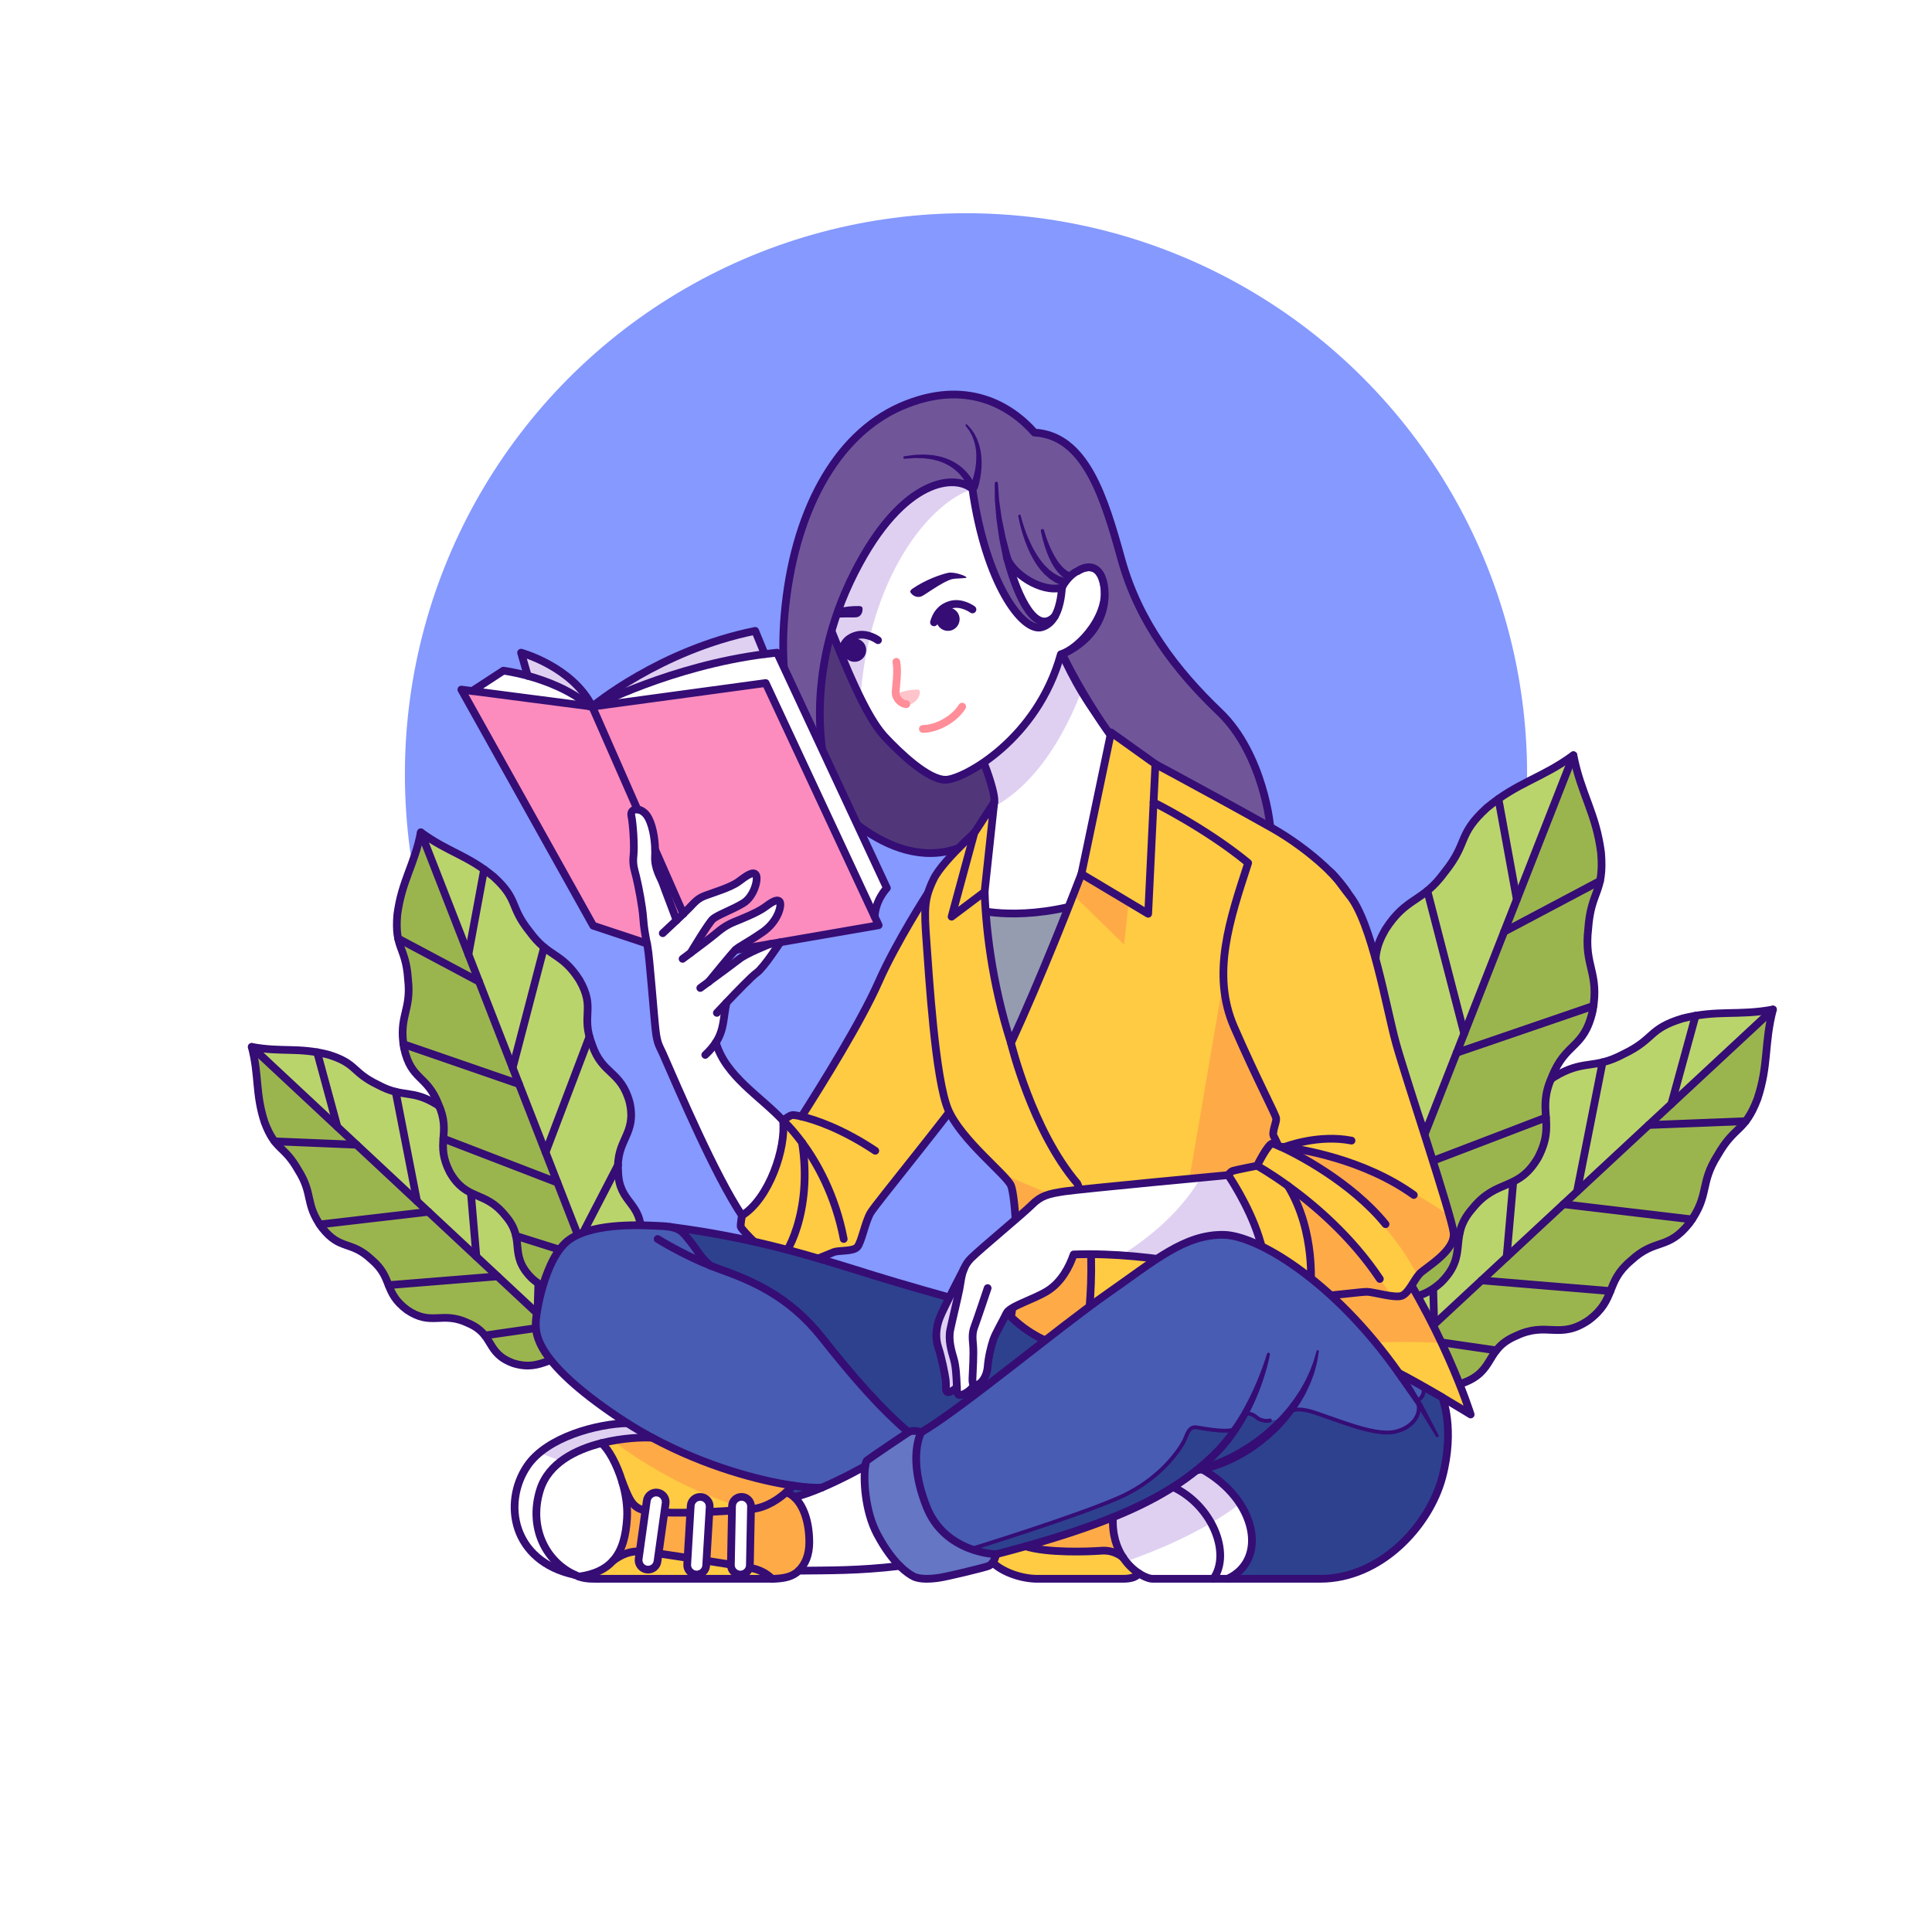 <?xml version="1.0" encoding="utf-8"?>
<!-- Generator: Adobe Illustrator 16.0.0, SVG Export Plug-In . SVG Version: 6.00 Build 0)  -->
<!DOCTYPE svg PUBLIC "-//W3C//DTD SVG 1.1//EN" "http://www.w3.org/Graphics/SVG/1.1/DTD/svg11.dtd">
<svg version="1.1" xmlns="http://www.w3.org/2000/svg" xmlns:xlink="http://www.w3.org/1999/xlink" x="0px" y="0px" width="500px"
	 height="500px" viewBox="0 0 500 500" enable-background="new 0 0 500 500" xml:space="preserve">
<g id="BACKGROUND">
	<rect fill="#FFFFFF" width="500" height="500"/>
</g>
<g id="OBJECTS">
	<circle fill="#8599FF" cx="250" cy="200.397" r="145.213"/>
	<g>
		<g id="XMLID_298_">
			<g>
				<path fill="#9BB54E" d="M444.536,298.941c-4.765,7.502-1.961,10.181-7.313,17.598c-5.677,7.159-8.727,3.745-15.185,9.743
					c-6.744,5.708-3.61,9.915-10.917,15.396c-7.555,5.147-10.711,0.197-18.75,4.036c-8.244,3.485-5.211,9.208-13.997,12.291
					c-8.962,2.686-11.814-3.733-20.959-2.477l101.423-94.268c-2.326,8.881-1.062,14.226-4.013,23.136
					C451.486,293.117,448.955,291.2,444.536,298.941z"/>
				<path fill="#BAD46C" d="M458.838,261.261l-101.423,94.268c1.918-9.034-4.274-12.349-0.938-21.091
					c3.717-8.531,9.197-5.094,13.273-13.063c4.421-7.729-0.283-11.242,5.394-18.401c6.008-6.875,9.972-3.454,16.146-9.761
					c6.467-6.011,3.287-9.291,10.836-14.442c7.79-4.795,10.249-1.79,18.087-6.001c8.05-3.843,6.312-6.503,15.252-9.202
					C444.573,261.283,449.807,262.931,458.838,261.261z"/>
			</g>
			<g>
				
					<path fill="none" stroke="#350D75" stroke-width="2" stroke-linecap="round" stroke-linejoin="round" stroke-miterlimit="10" d="
					M357.415,355.528c9.145-1.257,11.997,5.162,20.959,2.477c8.786-3.083,5.753-8.806,13.997-12.291
					c8.039-3.839,11.195,1.111,18.75-4.036c7.307-5.48,4.173-9.688,10.917-15.396c6.458-5.998,9.508-2.584,15.185-9.743
					c5.353-7.417,2.549-10.096,7.313-17.598c4.419-7.741,6.95-5.824,10.289-14.545c2.951-8.91,1.687-14.255,4.013-23.136
					c-9.031,1.67-14.265,0.022-23.372,2.306c-8.94,2.699-7.202,5.359-15.252,9.202c-7.838,4.211-10.297,1.206-18.087,6.001
					c-7.549,5.151-4.369,8.432-10.836,14.442c-6.175,6.307-10.139,2.886-16.146,9.761c-5.677,7.159-0.973,10.672-5.394,18.401
					c-4.076,7.97-9.557,4.532-13.273,13.063C353.141,343.18,359.333,346.494,357.415,355.528z"/>
				
					<line fill="none" stroke="#350D75" stroke-width="2" stroke-linecap="round" stroke-linejoin="round" stroke-miterlimit="10" x1="458.838" y1="261.261" x2="357.415" y2="355.528"/>
			</g>
			
				<line fill="none" stroke="#350D75" stroke-width="2" stroke-linecap="round" stroke-linejoin="round" stroke-miterlimit="10" x1="371.167" y1="342.742" x2="370.533" y2="319.843"/>
			
				<line fill="none" stroke="#350D75" stroke-width="2" stroke-linecap="round" stroke-linejoin="round" stroke-miterlimit="10" x1="389.918" y1="325.315" x2="392.878" y2="291.582"/>
			
				<line fill="none" stroke="#350D75" stroke-width="2" stroke-linecap="round" stroke-linejoin="round" stroke-miterlimit="10" x1="408.123" y1="308.393" x2="414.74" y2="274.92"/>
			
				<line fill="none" stroke="#350D75" stroke-width="2" stroke-linecap="round" stroke-linejoin="round" stroke-miterlimit="10" x1="432.553" y1="285.688" x2="438.806" y2="262.863"/>
			
				<line fill="none" stroke="#350D75" stroke-width="2" stroke-linecap="round" stroke-linejoin="round" stroke-miterlimit="10" x1="426.68" y1="291.147" x2="451.779" y2="290.167"/>
			
				<line fill="none" stroke="#350D75" stroke-width="2" stroke-linecap="round" stroke-linejoin="round" stroke-miterlimit="10" x1="404.624" y1="311.646" x2="437.883" y2="315.588"/>
			
				<line fill="none" stroke="#350D75" stroke-width="2" stroke-linecap="round" stroke-linejoin="round" stroke-miterlimit="10" x1="383.409" y1="331.364" x2="416.766" y2="334.126"/>
			
				<line fill="none" stroke="#350D75" stroke-width="2" stroke-linecap="round" stroke-linejoin="round" stroke-miterlimit="10" x1="367.085" y1="346.535" x2="387.249" y2="349.477"/>
		</g>
		<g id="XMLID_297_">
			<g>
				<path fill="#9BB54E" d="M411.034,240.332c-1.167,9.863,2.952,11.203,1.152,21.268c-2.253,9.959-6.977,7.998-10.58,17.167
					c-4.03,9.015,1.164,11.734-3.544,20.795c-5.12,8.842-10.694,5.384-16.935,13.142c-6.617,7.503-0.791,11.799-8.149,19.159
					c-7.728,7.044-13.709,1.958-22.314,7.652l56.534-144.065c1.956,10.072,5.818,14.845,7.158,25.25
					C415.217,231.1,411.738,230.394,411.034,240.332z"/>
				<path fill="#BAD46C" d="M407.198,195.449l-56.534,144.065c-2.441-10.03-10.285-10.371-11.152-20.792
					c-0.388-10.396,6.798-9.584,7.045-19.587c0.713-9.927-5.727-11.188-3.474-21.149c2.724-9.834,8.372-8.307,11.54-17.647
					c3.605-9.188-1.188-10.953,3.921-19.795c5.527-8.602,9.46-6.767,15.316-14.804c6.25-7.769,3.212-9.606,10.911-16.653
					C392.84,202.379,398.911,201.504,407.198,195.449z"/>
			</g>
			<g>
				
					<path fill="none" stroke="#350D75" stroke-width="2" stroke-linecap="round" stroke-linejoin="round" stroke-miterlimit="10" d="
					M350.664,339.515c8.605-5.694,14.587-0.608,22.314-7.652c7.358-7.36,1.532-11.656,8.149-19.159
					c6.24-7.758,11.814-4.3,16.935-13.142c4.708-9.061-0.486-11.78,3.544-20.795c3.604-9.169,8.327-7.208,10.58-17.167
					c1.8-10.064-2.319-11.404-1.152-21.268c0.704-9.938,4.183-9.232,3.322-19.633c-1.34-10.405-5.202-15.178-7.158-25.25
					c-8.287,6.055-14.358,6.93-22.427,13.638c-7.699,7.047-4.661,8.885-10.911,16.653c-5.856,8.037-9.789,6.202-15.316,14.804
					c-5.108,8.842-0.315,10.607-3.921,19.795c-3.168,9.341-8.816,7.813-11.54,17.647c-2.253,9.961,4.187,11.223,3.474,21.149
					c-0.247,10.003-7.433,9.191-7.045,19.587C340.379,329.144,348.223,329.484,350.664,339.515z"/>
				
					<line fill="none" stroke="#350D75" stroke-width="2" stroke-linecap="round" stroke-linejoin="round" stroke-miterlimit="10" x1="407.198" y1="195.449" x2="350.664" y2="339.515"/>
			</g>
			
				<line fill="none" stroke="#350D75" stroke-width="2" stroke-linecap="round" stroke-linejoin="round" stroke-miterlimit="10" x1="358.328" y1="319.976" x2="346.604" y2="297.215"/>
			
				<line fill="none" stroke="#350D75" stroke-width="2" stroke-linecap="round" stroke-linejoin="round" stroke-miterlimit="10" x1="368.781" y1="293.343" x2="355.433" y2="257.926"/>
			
				<line fill="none" stroke="#350D75" stroke-width="2" stroke-linecap="round" stroke-linejoin="round" stroke-miterlimit="10" x1="378.93" y1="267.48" x2="369.389" y2="230.557"/>
			
				<line fill="none" stroke="#350D75" stroke-width="2" stroke-linecap="round" stroke-linejoin="round" stroke-miterlimit="10" x1="392.547" y1="232.782" x2="387.795" y2="206.762"/>
			
				<line fill="none" stroke="#350D75" stroke-width="2" stroke-linecap="round" stroke-linejoin="round" stroke-miterlimit="10" x1="389.273" y1="241.125" x2="414.082" y2="227.986"/>
			
				<line fill="none" stroke="#350D75" stroke-width="2" stroke-linecap="round" stroke-linejoin="round" stroke-miterlimit="10" x1="376.978" y1="272.452" x2="412.39" y2="260.321"/>
			
				<line fill="none" stroke="#350D75" stroke-width="2" stroke-linecap="round" stroke-linejoin="round" stroke-miterlimit="10" x1="365.153" y1="302.587" x2="400.092" y2="289.22"/>
			
				<line fill="none" stroke="#350D75" stroke-width="2" stroke-linecap="round" stroke-linejoin="round" stroke-miterlimit="10" x1="356.054" y1="325.772" x2="377.789" y2="318.974"/>
		</g>
		<g id="XMLID_300_">
			<g>
				<path fill="#9BB54E" d="M77.169,302.807c4.014,6.349,1.638,8.607,6.148,14.885c4.785,6.062,7.367,3.182,12.814,8.263
					c5.689,4.836,3.033,8.386,9.198,13.032c6.375,4.363,9.052,0.186,15.838,3.444c6.962,2.961,4.387,7.792,11.807,10.413
					c7.568,2.286,9.992-3.134,17.718-2.055l-85.54-79.854c1.949,7.51,0.871,12.024,3.349,19.56
					C71.307,297.871,73.449,296.257,77.169,302.807z"/>
				<path fill="#BAD46C" d="M65.152,270.936l85.54,79.854c-1.604-7.639,3.636-10.428,0.83-17.821
					c-3.124-7.219-7.763-4.322-11.192-11.065c-3.723-6.54,0.26-9.501-4.525-15.562c-5.064-5.821-8.42-2.938-13.627-8.278
					c-5.454-5.091-2.761-7.857-9.131-12.226c-6.574-4.066-8.658-1.531-15.274-5.104c-6.796-3.263-5.323-5.508-12.873-7.805
					C77.207,270.981,72.781,272.364,65.152,270.936z"/>
			</g>
			<g>
				
					<path fill="none" stroke="#350D75" stroke-width="2" stroke-linecap="round" stroke-linejoin="round" stroke-miterlimit="10" d="
					M150.692,350.789c-7.726-1.079-10.149,4.341-17.718,2.055c-7.42-2.621-4.845-7.452-11.807-10.413
					c-6.786-3.259-9.463,0.919-15.838-3.444c-6.165-4.646-3.509-8.196-9.198-13.032c-5.447-5.081-8.029-2.201-12.814-8.263
					c-4.511-6.277-2.135-8.536-6.148-14.885c-3.72-6.55-5.862-4.936-8.668-12.312c-2.478-7.535-1.399-12.05-3.349-19.56
					c7.629,1.429,12.055,0.046,19.747,1.992c7.55,2.297,6.077,4.542,12.873,7.805c6.616,3.573,8.7,1.038,15.274,5.104
					c6.37,4.368,3.677,7.135,9.131,12.226c5.207,5.341,8.563,2.457,13.627,8.278c4.785,6.061,0.803,9.021,4.525,15.562
					c3.43,6.743,8.068,3.847,11.192,11.065C154.328,340.361,149.088,343.15,150.692,350.789z"/>
				
					<line fill="none" stroke="#350D75" stroke-width="2" stroke-linecap="round" stroke-linejoin="round" stroke-miterlimit="10" x1="65.152" y1="270.936" x2="150.692" y2="350.789"/>
			</g>
			
				<line fill="none" stroke="#350D75" stroke-width="2" stroke-linecap="round" stroke-linejoin="round" stroke-miterlimit="10" x1="139.094" y1="339.959" x2="139.672" y2="320.606"/>
			
				<line fill="none" stroke="#350D75" stroke-width="2" stroke-linecap="round" stroke-linejoin="round" stroke-miterlimit="10" x1="123.278" y1="325.196" x2="120.84" y2="296.683"/>
			
				<line fill="none" stroke="#350D75" stroke-width="2" stroke-linecap="round" stroke-linejoin="round" stroke-miterlimit="10" x1="107.925" y1="310.86" x2="102.395" y2="282.561"/>
			
				<line fill="none" stroke="#350D75" stroke-width="2" stroke-linecap="round" stroke-linejoin="round" stroke-miterlimit="10" x1="87.32" y1="291.628" x2="82.078" y2="272.327"/>
			
				<line fill="none" stroke="#350D75" stroke-width="2" stroke-linecap="round" stroke-linejoin="round" stroke-miterlimit="10" x1="92.274" y1="296.253" x2="71.064" y2="295.378"/>
			
				<line fill="none" stroke="#350D75" stroke-width="2" stroke-linecap="round" stroke-linejoin="round" stroke-miterlimit="10" x1="110.875" y1="313.616" x2="82.761" y2="316.887"/>
			
				<line fill="none" stroke="#350D75" stroke-width="2" stroke-linecap="round" stroke-linejoin="round" stroke-miterlimit="10" x1="128.769" y1="330.32" x2="100.573" y2="332.593"/>
			
				<line fill="none" stroke="#350D75" stroke-width="2" stroke-linecap="round" stroke-linejoin="round" stroke-miterlimit="10" x1="142.537" y1="343.172" x2="125.49" y2="345.62"/>
		</g>
		<g id="XMLID_299_">
			<g>
				<path fill="#9BB54E" d="M105.59,253.337c0.969,8.337-2.516,9.463-1.013,17.971c1.886,8.422,5.881,6.773,8.909,14.528
					c3.391,7.626-1.006,9.914,2.957,17.58c4.311,7.482,9.028,4.57,14.287,11.138c5.579,6.354,0.647,9.973,6.853,16.207
					c6.518,5.967,11.582,1.68,18.845,6.507l-47.514-121.854c-1.671,8.508-4.943,12.535-6.097,21.325
					C102.072,245.526,105.014,244.937,105.59,253.337z"/>
				<path fill="#BAD46C" d="M108.914,215.413l47.514,121.854c2.081-8.472,8.71-8.745,9.463-17.551
					c0.346-8.784-5.729-8.111-5.918-16.566c-0.584-8.39,4.86-9.444,2.975-17.866c-2.284-8.316-7.061-7.036-9.721-14.936
					c-3.029-7.771,1.024-9.254-3.276-16.736c-4.656-7.279-7.983-5.736-12.917-12.539c-5.268-6.576-2.696-8.124-9.19-14.094
					C121.036,221.295,115.907,220.545,108.914,215.413z"/>
			</g>
			<g>
				
					<path fill="none" stroke="#350D75" stroke-width="2" stroke-linecap="round" stroke-linejoin="round" stroke-miterlimit="10" d="
					M156.428,337.268c-7.263-4.827-12.327-0.54-18.845-6.507c-6.205-6.234-1.273-9.854-6.853-16.207
					c-5.259-6.567-9.977-3.655-14.287-11.138c-3.963-7.666,0.434-9.954-2.957-17.58c-3.028-7.755-7.023-6.106-8.909-14.528
					c-1.503-8.508,1.981-9.634,1.013-17.971c-0.576-8.4-3.518-7.811-2.772-16.599c1.153-8.79,4.426-12.817,6.097-21.325
					c6.993,5.132,12.122,5.882,18.929,11.566c6.494,5.97,3.923,7.518,9.19,14.094c4.934,6.803,8.261,5.26,12.917,12.539
					c4.301,7.482,0.247,8.966,3.276,16.736c2.66,7.899,7.437,6.619,9.721,14.936c1.886,8.422-3.559,9.477-2.975,17.866
					c0.189,8.455,6.264,7.782,5.918,16.566C165.138,328.522,158.509,328.796,156.428,337.268z"/>
				
					<line fill="none" stroke="#350D75" stroke-width="2" stroke-linecap="round" stroke-linejoin="round" stroke-miterlimit="10" x1="108.914" y1="215.413" x2="156.428" y2="337.268"/>
			</g>
			
				<line fill="none" stroke="#350D75" stroke-width="2" stroke-linecap="round" stroke-linejoin="round" stroke-miterlimit="10" x1="149.986" y1="320.741" x2="159.937" y2="301.527"/>
			
				<line fill="none" stroke="#350D75" stroke-width="2" stroke-linecap="round" stroke-linejoin="round" stroke-miterlimit="10" x1="141.201" y1="298.215" x2="152.547" y2="268.308"/>
			
				<line fill="none" stroke="#350D75" stroke-width="2" stroke-linecap="round" stroke-linejoin="round" stroke-miterlimit="10" x1="132.672" y1="276.34" x2="140.803" y2="245.152"/>
			
				<line fill="none" stroke="#350D75" stroke-width="2" stroke-linecap="round" stroke-linejoin="round" stroke-miterlimit="10" x1="121.228" y1="246.989" x2="125.292" y2="225.01"/>
			
				<line fill="none" stroke="#350D75" stroke-width="2" stroke-linecap="round" stroke-linejoin="round" stroke-miterlimit="10" x1="123.979" y1="254.047" x2="103.037" y2="242.897"/>
			
				<line fill="none" stroke="#350D75" stroke-width="2" stroke-linecap="round" stroke-linejoin="round" stroke-miterlimit="10" x1="134.313" y1="280.545" x2="104.408" y2="270.228"/>
			
				<line fill="none" stroke="#350D75" stroke-width="2" stroke-linecap="round" stroke-linejoin="round" stroke-miterlimit="10" x1="144.25" y1="306.034" x2="114.747" y2="294.672"/>
			
				<line fill="none" stroke="#350D75" stroke-width="2" stroke-linecap="round" stroke-linejoin="round" stroke-miterlimit="10" x1="151.897" y1="325.646" x2="133.54" y2="319.858"/>
		</g>
	</g>
	<g>
		
			<path fill="#51377A" stroke="#350D75" stroke-width="2" stroke-linecap="round" stroke-linejoin="round" stroke-miterlimit="10" d="
			M215.539,207.646c8.9,9.676,30.234,24.51,47.484-1.157l-26-88.918C237.023,117.57,194.305,154.971,215.539,207.646z"/>
		<g>
			<path fill="#FFFFFF" d="M272.523,163.271c0,0,7.75,23.674,24.625,34.799c0,0-20,50.875-35.5,71.875
				c0,0-12.375-26.5-11.375-49.375c0,0,7.375-9.563,7.063-13.813s-5.25-16.313-7.688-20.125L272.523,163.271z"/>
			<path fill="#DFD0F2" d="M279.877,178.877c-4.977-8.357-7.354-15.605-7.354-15.605l-22.875,23.361
				c2.438,3.813,7.375,15.875,7.688,20.125c0.046,0.621-0.087,1.363-0.322,2.164C269.129,202.425,276.292,188.236,279.877,178.877z"
				/>
			<path fill="none" stroke="#350D75" stroke-width="2" stroke-linecap="round" stroke-linejoin="round" stroke-miterlimit="10" d="
				M272.523,163.271c0,0,7.75,23.674,24.625,34.799c0,0-20,50.875-35.5,71.875c0,0-12.375-26.5-11.375-49.375
				c0,0,7.375-9.563,7.063-13.813s-5.25-16.313-7.688-20.125L272.523,163.271z"/>
		</g>
		<g>
			<path fill="#FFFFFF" d="M223.434,123.448c-7.176,6.872-16.465,19.085-8.488,39.241c6.626,16.745,10.605,24.34,14.146,28.111
				c3.54,3.77,11.193,11.236,15.815,10.999c4.623-0.235,23.542-10.421,29.641-32.474c4.697-1.324,13.533-10.793,10.879-19.193
				c-1.777-5.625-6.487-2.372-6.487-2.372c0.259-5.568-0.955-20.134-18.334-30.442C243.226,107.011,227.33,119.719,223.434,123.448z
				"/>
			<path fill="#DFD0F2" d="M251.674,126.57l-4.607-13.188c-11.545-0.156-20.788,7.343-23.633,10.065
				c-7.176,6.872-16.465,19.085-8.488,39.241c3.072,7.764,5.57,13.541,7.725,17.901C224.989,149.465,240.291,130.237,251.674,126.57
				z"/>
			<path fill="none" stroke="#350D75" stroke-width="2" stroke-linecap="round" stroke-linejoin="round" stroke-miterlimit="10" d="
				M223.434,123.448c-7.176,6.872-16.465,19.085-8.488,39.241c6.626,16.745,10.605,24.34,14.146,28.111
				c3.54,3.77,11.193,11.236,15.815,10.999c4.623-0.235,23.542-10.421,29.641-32.474c4.697-1.324,13.533-10.793,10.879-19.193
				c-1.777-5.625-6.487-2.372-6.487-2.372c0.259-5.568-0.955-20.134-18.334-30.442C243.226,107.011,227.33,119.719,223.434,123.448z
				"/>
			<path fill="#FFC4CA" d="M231.795,180.114c0.029,1.356,2.222,2.931,4.19,1.99c1.97-0.939,2.488-3.235,1.785-3.564
				C237.066,178.21,231.771,179.002,231.795,180.114z"/>
			<path fill="none" stroke="#FF8E98" stroke-width="2" stroke-linecap="round" stroke-linejoin="round" stroke-miterlimit="10" d="
				M231.964,171.284c0.554,2.645-0.218,6.98-0.167,8.167s1.301,2.709,2.755,2.795"/>
			<path fill="none" stroke="#FF8E98" stroke-width="2" stroke-linecap="round" stroke-linejoin="round" stroke-miterlimit="10" d="
				M238.841,188.645c3.612-0.018,8.139-2.496,10.169-5.771"/>
			<path fill="#350D75" d="M236.139,152.355c-0.531,0.366-0.621,0.68-0.537,0.897c0.119,0.301,0.735,1.057,1.744,1.209
				c1.014,0.153,1.628-0.391,2.549-0.979c0.923-0.588,4.395-2.984,6.308-3.554c1.149-0.343,4.051-0.165,3.921-0.513
				c-0.135-0.349-3.169-1.533-4.84-1.15C243.31,148.718,239.505,150.054,236.139,152.355z"/>
			<path fill="#350D75" d="M213.763,159.058c0.162,0.408,0.311,0.789,0.468,1.187c1.611-0.551,5.253-0.447,6.197-0.459
				c0.947-0.01,1.659,0.104,2.259-0.563c0.596-0.668,0.593-1.618,0.508-1.931c-0.065-0.225-0.299-0.433-0.857-0.448
				c-3.54-0.085-6.844,0.859-8.424,1.548c-0.106,0.047-0.212,0.124-0.317,0.193C213.657,158.744,213.698,158.896,213.763,159.058z"
				/>
			<path fill="#350D75" d="M248.213,159.354c0.491,1.596-0.405,3.292-2,3.781c-1.599,0.496-3.297-0.402-3.786-2.002
				c-0.495-1.599,0.402-3.289,2-3.783C246.024,156.859,247.721,157.756,248.213,159.354z"/>
			<path fill="none" stroke="#350D75" stroke-width="2" stroke-linecap="round" stroke-linejoin="round" stroke-miterlimit="10" d="
				M241.716,161.063c0.511-1.774,1.516-3.701,4.223-4.536c2.923-0.9,5.733,1.199,5.733,1.199"/>
			<path fill="#350D75" d="M224.04,167.368c0.492,1.596-0.404,3.291-1.999,3.78c-1.598,0.495-3.296-0.402-3.787-2.002
				c-0.493-1.597,0.402-3.29,2.001-3.783C221.854,164.873,223.549,165.769,224.04,167.368z"/>
			<path fill="none" stroke="#350D75" stroke-width="2" stroke-linecap="round" stroke-linejoin="round" stroke-miterlimit="10" d="
				M217.623,168.906c0.511-1.775,1.164-3.59,3.871-4.424c2.923-0.899,5.733,1.2,5.733,1.2"/>
		</g>
		<g id="XMLID_293_">
			<g>
				<path fill="#705699" d="M275.403,151.03c-0.31,0.47-0.5,0.84-0.55,1.04c-5.47,1.45-13.04-3.85-14.24-7.75
					c2.88,10.91,7.62,20.01,12.33,15.23c-0.75,1.279-1.82,2.34-3.34,2.77c-5,1.42-14.5-11.58-17.93-35.75
					c-4.101-3.75-17.78-3.5-30.53,21.62c-13.24,26.08-9.26,50.439-4.25,60.729c-10.37-9.02-15.62-29.029-13.87-49.6
					c2.26-26.59,13.25-46.75,30.15-54.13c16.899-7.37,28.479-0.12,34.55,6.76c13.21,0.74,18.05,16.74,22.51,32.87
					c4.47,16.13,14.16,28.75,25.42,39.5c11.24,10.75,13.45,29.92,13.12,31.37c-0.33,1.46-0.75,9-20.62-4.24
					c-19.88-13.26-33.22-42.14-33.22-42.14c12.63-5.771,11.88-17.45,9.76-20.8c-2.12-3.351-5.75-0.75-5.75-0.75
					c-0.84,0.35-1.64,1.01-2.31,1.729h-0.011C276.134,150.021,275.703,150.57,275.403,151.03z"/>
			</g>
			<g>
				
					<path fill="none" stroke="#350D75" stroke-width="2" stroke-linecap="round" stroke-linejoin="round" stroke-miterlimit="10" d="
					M260.613,144.32c2.88,10.91,7.62,20.01,12.33,15.23"/>
				<g>
					<path fill="#350D75" d="M258.271,125.057c0,0,0.081,1.212,0.202,3.031c0.038,0.453,0.047,0.951,0.115,1.464
						c0.073,0.511,0.15,1.05,0.23,1.607c0.079,0.556,0.162,1.13,0.245,1.714c0.088,0.583,0.151,1.175,0.289,1.766
						c0.241,1.181,0.482,2.361,0.708,3.468c0.198,1.111,0.52,2.119,0.734,2.995c0.459,1.744,0.766,2.906,0.766,2.906l0.015,0.055
						c0.141,0.535-0.179,1.082-0.714,1.223c-0.534,0.141-1.082-0.179-1.223-0.713c-0.005-0.018-0.01-0.04-0.014-0.058
						c0,0-0.241-1.204-0.603-3.011c-0.166-0.905-0.43-1.946-0.564-3.09c-0.162-1.137-0.335-2.35-0.508-3.563
						c-0.102-0.602-0.134-1.222-0.187-1.826c-0.05-0.604-0.099-1.199-0.146-1.774c-0.047-0.574-0.092-1.129-0.135-1.656
						c-0.037-0.525-0.017-1.016-0.027-1.473c-0.013-1.822-0.021-3.037-0.021-3.037c-0.001-0.231,0.185-0.419,0.415-0.421
						C258.073,124.662,258.256,124.838,258.271,125.057z"/>
				</g>
				
					<path fill="none" stroke="#350D75" stroke-width="2" stroke-linecap="round" stroke-linejoin="round" stroke-miterlimit="10" d="
					M260.594,144.261c0.01,0.02,0.01,0.04,0.02,0.06c1.2,3.9,8.771,9.2,14.24,7.75"/>
				<g>
					<path fill="#350D75" d="M264.164,133.433c0,0,0.29,1.281,0.925,3.158c0.318,0.936,0.723,2.015,1.22,3.139
						c0.505,1.12,1.067,2.305,1.754,3.406c0.313,0.57,0.702,1.086,1.058,1.611c0.353,0.527,0.782,0.974,1.149,1.444
						c0.401,0.438,0.822,0.822,1.2,1.207c0.42,0.325,0.818,0.632,1.186,0.915c0.396,0.224,0.76,0.429,1.082,0.61
						c0.31,0.208,0.633,0.255,0.871,0.358c0.489,0.174,0.769,0.274,0.769,0.274l0.165,0.059c0.52,0.186,0.79,0.757,0.604,1.277
						s-0.757,0.791-1.276,0.605c-0.017-0.006-0.036-0.014-0.052-0.021c0,0-0.34-0.143-0.936-0.394
						c-0.287-0.141-0.676-0.243-1.034-0.507c-0.371-0.241-0.798-0.502-1.24-0.811c-0.401-0.353-0.836-0.735-1.296-1.14
						c-0.398-0.455-0.84-0.917-1.25-1.425c-0.369-0.535-0.803-1.056-1.144-1.641c-0.345-0.583-0.72-1.159-1.011-1.777
						c-0.647-1.203-1.15-2.465-1.597-3.65c-0.437-1.189-0.779-2.317-1.043-3.291c-0.522-1.944-0.737-3.281-0.737-3.281
						c-0.03-0.176,0.088-0.343,0.264-0.373C263.964,133.157,264.125,133.269,264.164,133.433z"/>
				</g>
				<g>
					<path fill="#350D75" d="M270.189,137.213c0,0,0.216,0.81,0.637,2.011c0.416,1.197,1.054,2.767,1.844,4.232
						c0.19,0.371,0.404,0.724,0.617,1.069c0.201,0.354,0.443,0.666,0.656,0.982c0.213,0.317,0.463,0.578,0.674,0.85
						c0.219,0.263,0.458,0.468,0.658,0.681c0.203,0.209,0.423,0.342,0.597,0.492c0.173,0.154,0.344,0.24,0.481,0.315
						c0.27,0.155,0.425,0.244,0.425,0.244l0.137,0.079c0.479,0.275,0.646,0.886,0.37,1.366c-0.274,0.479-0.886,0.645-1.365,0.37
						c-0.021-0.012-0.043-0.026-0.063-0.039c0,0-0.207-0.141-0.57-0.386c-0.183-0.123-0.404-0.27-0.609-0.479
						c-0.208-0.205-0.476-0.415-0.7-0.686c-0.222-0.272-0.486-0.552-0.714-0.875c-0.216-0.328-0.476-0.658-0.682-1.027
						c-0.208-0.368-0.444-0.738-0.628-1.135c-0.198-0.392-0.396-0.791-0.563-1.199c-1.42-3.244-2.024-6.678-2.024-6.678
						c-0.042-0.23,0.109-0.45,0.339-0.493C269.922,136.866,270.132,137.004,270.189,137.213z"/>
				</g>
				
					<path fill="none" stroke="#350D75" stroke-width="2" stroke-linecap="round" stroke-linejoin="round" stroke-miterlimit="10" d="
					M216.894,208.92c-10.37-9.02-15.62-29.029-13.87-49.6c2.26-26.59,13.25-46.75,30.15-54.13c16.899-7.37,28.479-0.12,34.55,6.76
					c13.21,0.74,18.05,16.74,22.51,32.87c4.47,16.13,14.16,28.75,25.42,39.5c11.24,10.75,13.45,29.92,13.12,31.37
					c-0.33,1.46-0.75,9-20.62-4.24c-19.88-13.26-33.22-42.14-33.22-42.14c12.63-5.771,11.88-17.45,9.76-20.8
					c-2.12-3.351-5.75-0.75-5.75-0.75c-0.84,0.35-1.64,1.01-2.31,1.729h-0.011c-0.489,0.53-0.92,1.08-1.22,1.54
					c-0.31,0.47-0.5,0.84-0.55,1.04c-0.11,0.47-0.19,4.55-1.9,7.47c0,0-0.01,0-0.01,0.011c-0.75,1.279-1.82,2.34-3.34,2.77
					c-5,1.42-14.5-11.58-17.93-35.75c-4.101-3.75-17.78-3.5-30.53,21.62C207.903,174.271,211.884,198.63,216.894,208.92"/>
			</g>
			<g>
				<path fill="#350D75" d="M250.713,126.846c0,0-0.021-0.071-0.058-0.205c-0.029-0.109-0.097-0.298-0.188-0.545
					c-0.101-0.24-0.217-0.541-0.389-0.869c-0.162-0.334-0.37-0.698-0.624-1.082c-0.244-0.388-0.555-0.782-0.892-1.188
					c-0.355-0.391-0.729-0.809-1.183-1.173c-0.417-0.409-0.938-0.715-1.437-1.075c-0.531-0.305-1.081-0.613-1.656-0.867
					c-0.597-0.201-1.163-0.505-1.781-0.627c-0.612-0.13-1.197-0.357-1.801-0.403c-0.598-0.074-1.175-0.17-1.727-0.219
					c-0.557-0.014-1.083-0.027-1.569-0.04c-0.487-0.029-0.934-0.004-1.33,0.034c-0.397,0.029-0.743,0.055-1.027,0.076
					c-0.571,0.042-0.897,0.065-0.897,0.065l-0.03,0.002c-0.181,0.013-0.338-0.123-0.352-0.304c-0.013-0.174,0.113-0.326,0.283-0.35
					c0,0,0.332-0.045,0.911-0.125c0.291-0.04,0.644-0.088,1.048-0.144c0.405-0.064,0.863-0.12,1.369-0.122
					c0.506-0.019,1.054-0.04,1.634-0.062c0.581,0.014,1.195,0.075,1.832,0.114c0.641,0.011,1.284,0.207,1.951,0.308
					c0.672,0.092,1.312,0.375,1.979,0.56c0.648,0.237,1.281,0.539,1.895,0.844c0.584,0.363,1.192,0.678,1.697,1.107
					c0.54,0.384,0.999,0.83,1.435,1.255c0.417,0.44,0.802,0.873,1.114,1.304c0.321,0.425,0.591,0.835,0.807,1.214
					c0.226,0.373,0.389,0.72,0.527,1.005c0.129,0.289,0.229,0.522,0.294,0.708c0.056,0.162,0.086,0.249,0.086,0.249
					c0.182,0.522-0.094,1.092-0.615,1.274c-0.522,0.182-1.093-0.094-1.275-0.616c-0.006-0.019-0.012-0.037-0.018-0.055
					L250.713,126.846z"/>
			</g>
			<g>
				<path fill="#350D75" d="M251.172,125.633c0.004-0.016,0.098-0.215,0.246-0.625c0.155-0.407,0.35-1.009,0.554-1.741
					c0.185-0.735,0.4-1.602,0.518-2.546c0.145-0.942,0.194-1.956,0.18-2.971c-0.048-0.501-0.033-1.017-0.129-1.505
					c-0.081-0.49-0.134-0.984-0.278-1.436c-0.119-0.46-0.229-0.909-0.411-1.306c-0.167-0.402-0.291-0.803-0.498-1.125
					c-0.186-0.336-0.355-0.643-0.506-0.916c-0.187-0.25-0.349-0.468-0.483-0.647c-0.27-0.361-0.423-0.568-0.423-0.568l-0.021-0.029
					c-0.085-0.113-0.062-0.273,0.052-0.358c0.107-0.08,0.256-0.063,0.344,0.035c0,0,0.18,0.201,0.495,0.552
					c0.158,0.177,0.349,0.393,0.569,0.64c0.186,0.274,0.395,0.583,0.623,0.921c0.25,0.328,0.421,0.737,0.638,1.154
					c0.232,0.413,0.394,0.88,0.566,1.364c0.197,0.478,0.302,0.997,0.436,1.521c0.148,0.522,0.185,1.068,0.281,1.61
					c0.114,1.087,0.155,2.186,0.091,3.209c-0.037,1.027-0.186,1.973-0.315,2.784c-0.149,0.809-0.303,1.478-0.435,1.947
					c-0.125,0.471-0.229,0.761-0.222,0.746c-0.195,0.517-0.772,0.776-1.289,0.581S250.976,126.149,251.172,125.633z"/>
			</g>
		</g>
		<g id="XMLID_296_">
			<g>
				<path fill="#FC8CBE" d="M169.554,219.9l7.29,16.58v0.01c-0.551,0.521-1.16,1.1-1.761,1.68c-0.439-1.31-3.119-8.22-3.56-9.54
					c-0.44-1.31-2.19-3.81-2-7.06c0.03-0.52,0.04-1.08,0.02-1.67H169.554z"/>
				<path fill="#DFD0F2" d="M134.854,168.91c0,0,13.25,3.601,18.42,13.96l-0.69-0.09c-4.899-4.22-11.31-6.6-16-7.88L134.854,168.91z
					"/>
				<path fill="#DFD0F2" d="M197.903,169.28c-24.03,3.08-43.63,13.21-44.26,13.54l-0.37,0.05c0,0,17.42-14.609,42.17-19.6l2.46,6
					V169.28z"/>
				<path fill="#FFFFFF" d="M201.104,168.91l28.42,60.91c0,0-2.98,3.08-3.16,7.42l-28.21-60.47l-44.51,6.05
					c0.63-0.33,20.229-10.46,44.26-13.54C198.964,169.141,200.023,169.021,201.104,168.91z"/>
				<path fill="#FFFFFF" d="M136.583,174.9c4.69,1.28,11.101,3.66,16,7.88l-30.369-3.95l8.06-5.26
					C130.273,173.57,132.903,173.891,136.583,174.9z"/>
				<path fill="#FC8CBE" d="M153.273,182.87l11.69,26.61c-1.021-0.101-1.811,0.5-1.57,1.649c0.439,2.061,0.82,7.75,0.57,10.131
					c-0.25,2.369,0.06,3.189,0.689,5.689c0.62,2.5,1.62,7.811,1.811,10.62c0.17,2.51,0.529,4.48,0.97,6.62l-13.91-4.62l-34.13-61.11
					l2.81,0.37h0.011l30.369,3.95L153.273,182.87z"/>
				<path fill="#FC8CBE" d="M178.724,246.61c0,0,4.55-7.62,5.72-8.71c1.16-1.08,5-2.41,7.87-4.14c2.88-1.721,4.04-6.4,3.29-7.4
					s-2.54,0.38-4.5,1.83c-1.96,1.46-6.521,2.82-8.521,3.57s-2.619,1.56-4.189,3.189c-0.36,0.37-0.91,0.91-1.55,1.53l-7.29-16.58
					h-0.011c-0.06-3.061-0.72-6.771-2.079-8.771c-0.721-1.04-1.681-1.569-2.5-1.649l-11.69-26.61l0.37-0.05l44.51-6.05l28.21,60.47
					l1.03,2.21l-25.45,4.4l-2.63,0.45l-0.021,0.01l-8.979,1.55c1.04-1,2.75-1.67,7-4.58c4.25-2.92,5.17-7.42,4.38-8.04
					c-0.79-0.63-2.13,0.37-4,1.71c-1.88,1.33-6.21,3.04-7.63,3.62c-1.41,0.58-2.75,1.29-4.67,2.92
					C184.163,242.53,180.894,244.99,178.724,246.61z"/>
				<path fill="#FFFFFF" d="M185.264,269.811c2.51,8.7,11.51,13.88,17.39,20.2c0.811,7.06-3.57,20.18-10.63,24.56
					c-7-10.5-16.25-32.25-20.5-41.92c-0.82-1.86-1.42-2.41-1.83-5.83c-0.42-3.42-1.61-19.44-2.11-21.87
					c-0.05-0.26-0.1-0.51-0.149-0.76c-0.44-2.14-0.8-4.11-0.97-6.62c-0.19-2.81-1.19-8.12-1.811-10.62
					c-0.63-2.5-0.939-3.32-0.689-5.689c0.25-2.381-0.131-8.07-0.57-10.131c-0.24-1.149,0.55-1.75,1.57-1.649
					c0.819,0.08,1.779,0.609,2.5,1.649c1.359,2,2.02,5.71,2.079,8.771c0.021,0.59,0.011,1.15-0.02,1.67c-0.19,3.25,1.56,5.75,2,7.06
					c0.44,1.32,3.12,8.23,3.56,9.54c0.601-0.58,1.21-1.159,1.761-1.68v-0.01c0.64-0.62,1.189-1.16,1.55-1.53
					c1.57-1.63,2.189-2.439,4.189-3.189s6.561-2.11,8.521-3.57c1.96-1.45,3.75-2.83,4.5-1.83s-0.41,5.68-3.29,7.4
					c-2.87,1.729-6.71,3.06-7.87,4.14c-1.17,1.09-5.72,8.71-5.72,8.71c2.17-1.62,5.439-4.08,6.67-5.12
					c1.92-1.63,3.26-2.34,4.67-2.92c1.42-0.58,5.75-2.29,7.63-3.62c1.87-1.34,3.21-2.34,4-1.71c0.79,0.62-0.13,5.12-4.38,8.04
					c-4.25,2.91-5.96,3.58-7,4.58c-1,0.96-6.44,7.66-6.89,8.21c2.569-1.88,6.64-4.89,7.97-5.92c1.939-1.49,7.55-3.71,7.899-3.84
					l0.021-0.01l2.63-0.45c0,0-4.37,6.72-6.12,7.91c-1.13,0.77-5.149,4.92-7.81,7.729
					C187.153,263.53,187.434,266.46,185.264,269.811z"/>
				<path fill="#FECB42" d="M207.573,295.7c2.88,17.8-4.3,30.311-6.05,30.25c-3.25-0.82-9.69-7.88-9.81-8.42
					c-0.131-0.55,0.31-2.96,0.31-2.96c7.06-4.38,11.44-17.5,10.63-24.56C202.653,290.011,204.804,291.94,207.573,295.7z"/>
				<path fill="#FECB42" d="M207.453,288.95c5.37-8.46,15.32-24.38,19.94-34.84c4.63-10.46,12.78-23.03,12.78-23.03l9.479,51.32
					c-3.76,5.71-22.88,29.05-24.32,31.42c-1.439,2.37-2.369,7.75-3.5,8.94c-1.119,1.189-4.75,0.75-6.119,1.31
					c-1.381,0.56-10.25,4.25-10.82,4.26c-0.57,0-3.37-2.38-3.37-2.38c1.75,0.061,8.93-12.45,6.05-30.25
					c-2.77-3.76-4.92-5.689-4.92-5.689s1.62-1.36,2.45-1.44C205.333,288.551,206.153,288.641,207.453,288.95z"/>
			</g>
			<g>
				
					<path fill="none" stroke="#350D75" stroke-width="2" stroke-linecap="round" stroke-linejoin="round" stroke-miterlimit="10" d="
					M176.844,236.48c0.64-0.62,1.189-1.16,1.55-1.53c1.57-1.63,2.189-2.439,4.189-3.189s6.561-2.11,8.521-3.57
					c1.96-1.45,3.75-2.83,4.5-1.83s-0.41,5.68-3.29,7.4c-2.87,1.729-6.71,3.06-7.87,4.14c-1.17,1.09-5.72,8.71-5.72,8.71"/>
				
					<path fill="none" stroke="#350D75" stroke-width="2" stroke-linecap="round" stroke-linejoin="round" stroke-miterlimit="10" d="
					M171.523,241.511c0,0,1.76-1.641,3.56-3.341c0.601-0.58,1.21-1.159,1.761-1.68"/>
				
					<path fill="none" stroke="#350D75" stroke-width="2" stroke-linecap="round" stroke-linejoin="round" stroke-miterlimit="10" d="
					M183.413,254.09c-0.01,0.011-0.02,0.021-0.02,0.021"/>
				
					<path fill="none" stroke="#350D75" stroke-width="2" stroke-linecap="round" stroke-linejoin="round" stroke-miterlimit="10" d="
					M176.653,248.15c0,0,0.87-0.64,2.07-1.54c2.17-1.62,5.439-4.08,6.67-5.12c1.92-1.63,3.26-2.34,4.67-2.92
					c1.42-0.58,5.75-2.29,7.63-3.62c1.87-1.34,3.21-2.34,4-1.71c0.79,0.62-0.13,5.12-4.38,8.04c-4.25,2.91-5.96,3.58-7,4.58
					c-1,0.96-6.44,7.66-6.89,8.21"/>
				
					<path fill="none" stroke="#350D75" stroke-width="2" stroke-linecap="round" stroke-linejoin="round" stroke-miterlimit="10" d="
					M181.233,255.69c0,0,0.9-0.66,2.18-1.601c0-0.01,0.011-0.02,0.011-0.02c2.569-1.88,6.64-4.89,7.97-5.92
					c1.939-1.49,7.55-3.71,7.899-3.84"/>
				
					<polyline fill="none" stroke="#350D75" stroke-width="2" stroke-linecap="round" stroke-linejoin="round" stroke-miterlimit="10" points="
					122.203,178.83 119.394,178.46 153.523,239.57 167.434,244.19 				"/>
				
					<polyline fill="none" stroke="#350D75" stroke-width="2" stroke-linecap="round" stroke-linejoin="round" stroke-miterlimit="10" points="
					190.313,245.86 199.293,244.311 199.313,244.301 201.943,243.851 227.394,239.45 226.363,237.24 198.153,176.771 
					153.644,182.82 153.273,182.87 152.583,182.78 122.214,178.83 				"/>
				
					<polyline fill="none" stroke="#350D75" stroke-width="2" stroke-linecap="round" stroke-linejoin="round" stroke-miterlimit="10" points="
					169.554,219.9 176.844,236.48 176.844,236.49 				"/>
				
					<path fill="none" stroke="#350D75" stroke-width="2" stroke-linecap="round" stroke-linejoin="round" stroke-miterlimit="10" d="
					M164.964,209.48l-11.69-26.61c0,0,17.42-14.609,42.17-19.6l2.46,6"/>
				
					<path fill="none" stroke="#350D75" stroke-width="2" stroke-linecap="round" stroke-linejoin="round" stroke-miterlimit="10" d="
					M201.943,243.851c0,0-4.37,6.72-6.12,7.91c-1.13,0.77-5.149,4.92-7.81,7.729c-1.44,1.51-2.49,2.64-2.49,2.64"/>
				
					<path fill="none" stroke="#350D75" stroke-width="2" stroke-linecap="round" stroke-linejoin="round" stroke-miterlimit="10" d="
					M188.014,259.49c-0.86,4.04-0.58,6.97-2.75,10.32c-0.65,1.01-1.54,2.069-2.74,3.2"/>
				
					<path fill="none" stroke="#350D75" stroke-width="2" stroke-linecap="round" stroke-linejoin="round" stroke-miterlimit="10" d="
					M185.264,269.811c2.51,8.7,11.51,13.88,17.39,20.2c0.811,7.06-3.57,20.18-10.63,24.56c-7-10.5-16.25-32.25-20.5-41.92
					c-0.82-1.86-1.42-2.41-1.83-5.83c-0.42-3.42-1.61-19.44-2.11-21.87c-0.05-0.26-0.1-0.51-0.149-0.76
					c-0.44-2.14-0.8-4.11-0.97-6.62c-0.19-2.81-1.19-8.12-1.811-10.62c-0.63-2.5-0.939-3.32-0.689-5.689
					c0.25-2.381-0.131-8.07-0.57-10.131c-0.24-1.149,0.55-1.75,1.57-1.649c0.819,0.08,1.779,0.609,2.5,1.649
					c1.359,2,2.02,5.71,2.079,8.771c0.021,0.59,0.011,1.15-0.02,1.67c-0.19,3.25,1.56,5.75,2,7.06c0.44,1.32,3.12,8.23,3.56,9.54"/>
				
					<path fill="none" stroke="#350D75" stroke-width="2" stroke-linecap="round" stroke-linejoin="round" stroke-miterlimit="10" d="
					M218.354,320.65c-2.2-11.49-7.05-19.89-10.78-24.95c-2.77-3.76-4.92-5.689-4.92-5.689s1.62-1.36,2.45-1.44
					c0.229-0.02,1.05,0.07,2.35,0.38c3.5,0.82,10.511,3.17,19.07,8.87"/>
				
					<path fill="none" stroke="#350D75" stroke-width="2" stroke-linecap="round" stroke-linejoin="round" stroke-miterlimit="10" d="
					M192.023,314.57c0,0-0.44,2.41-0.31,2.96c0.119,0.54,6.56,7.6,9.81,8.42c1.75,0.061,8.93-12.45,6.05-30.25"/>
				
					<path fill="none" stroke="#350D75" stroke-width="2" stroke-linecap="round" stroke-linejoin="round" stroke-miterlimit="10" d="
					M201.523,325.95c0,0,2.8,2.38,3.37,2.38c0.57-0.01,9.439-3.7,10.82-4.26c1.369-0.56,5-0.12,6.119-1.31
					c1.131-1.19,2.061-6.57,3.5-8.94c1.44-2.37,20.561-25.71,24.32-31.42l-9.479-51.32c0,0-8.15,12.57-12.78,23.03
					c-4.62,10.46-14.57,26.38-19.94,34.84"/>
				
					<path fill="none" stroke="#350D75" stroke-width="2" stroke-linecap="round" stroke-linejoin="round" stroke-miterlimit="10" d="
					M122.203,178.83h0.011l8.06-5.26c0,0,2.63,0.32,6.31,1.33c4.69,1.28,11.101,3.66,16,7.88c0.04,0.03,0.07,0.06,0.11,0.09"/>
				
					<path fill="none" stroke="#350D75" stroke-width="2" stroke-linecap="round" stroke-linejoin="round" stroke-miterlimit="10" d="
					M153.623,182.83c0,0,0.011,0,0.021-0.01c0.63-0.33,20.229-10.46,44.26-13.54c1.061-0.14,2.12-0.26,3.2-0.37l28.42,60.91
					c0,0-2.98,3.08-3.16,7.42"/>
				
					<path fill="none" stroke="#350D75" stroke-width="2" stroke-linecap="round" stroke-linejoin="round" stroke-miterlimit="10" d="
					M136.583,174.9l-1.729-5.99c0,0,13.25,3.601,18.42,13.96"/>
			</g>
		</g>
		
			<path fill="#2E418F" stroke="#350D75" stroke-width="2" stroke-linecap="round" stroke-linejoin="round" stroke-miterlimit="10" d="
			M173.419,317.525c22.521,2.879,38.188,8.046,52.688,12.546s40.667,11.5,40.667,11.5l17.039,8.119v38.245h-89.502
			C194.311,387.936,170.731,350.979,173.419,317.525z"/>
		<g>
			
				<path fill="#959CB0" stroke="#350D75" stroke-width="2" stroke-linecap="round" stroke-linejoin="round" stroke-miterlimit="10" d="
				M252.606,235.403c0,0,12.156,3.5,30.5-2.5l-21.458,49.5C261.648,282.403,253.057,255.261,252.606,235.403z"/>
			<g>
				<path fill="#FECB42" d="M255.473,212.558c0,0-3.949,25.513,6.176,57.388l21.25,36.125l3.015,43.495c0,0-13.39,1.88-24.265-8.745
					c2.5-13.75,1.125-31.25,0-34s-12.875-11.75-16.25-19.625s-5-34.875-5.625-43.5s-0.625-11.125,1.875-16.25
					S255.473,212.558,255.473,212.558z"/>
				<path fill="#FEAB47" d="M285.913,349.565l-2.468-35.612l-24.288-10.202l0,0c1.287,1.329,2.214,2.391,2.491,3.069
					c1.125,2.75,2.5,20.25,0,34C272.523,351.445,285.913,349.565,285.913,349.565z"/>
				
					<path fill="none" stroke="#350D75" stroke-width="2" stroke-linecap="round" stroke-linejoin="round" stroke-miterlimit="10" d="
					M255.473,212.558c0,0-3.949,25.513,6.176,57.388l21.25,36.125l3.015,43.495c0,0-13.39,1.88-24.265-8.745
					c2.5-13.75,1.125-31.25,0-34s-12.875-11.75-16.25-19.625s-5-34.875-5.625-43.5s-0.625-11.125,1.875-16.25
					S255.473,212.558,255.473,212.558z"/>
			</g>
			<g>
				<path fill="#FECB42" d="M291.792,193.883c0,0-14.602,42.104-30.144,76.063c0,0,5.459,22.624,17.125,36.291
					c6.666,14,2.167,41,2,42.5s22.001,7.001,43.167,5.001s31.334-1.667,37.5,1.333s19.166,11,19.166,11s-7.334-23.667-24.5-47.667
					c-2-33.5-1.398-57.125-5.666-83.5c-0.956-5.907-11.939-15.385-21.334-20.667C312.004,204.62,291.792,193.883,291.792,193.883z"
					/>
				<path fill="#FEAB47" d="M291.792,193.883c0,0-5.828,16.805-14.038,37.741l13.145,12.821l5.354-48.181
					C293.467,194.772,291.792,193.883,291.792,193.883z"/>
				<path fill="#FEAB47" d="M299.572,353.273c2.856,0.338,5.916,0.604,9.092,0.756c13.371-3.123,38.8-7.901,64.446-6.461
					c-3.951-8.386-9.55-18.742-17.004-29.165c-1.324-22.178-1.509-40.026-2.72-57.211l-36.742-7.72L299.572,353.273z"/>
				
					<path fill="none" stroke="#350D75" stroke-width="2" stroke-linecap="round" stroke-linejoin="round" stroke-miterlimit="10" d="
					M291.792,193.883c0,0-14.602,42.104-30.144,76.063c0,0,5.459,22.624,17.125,36.291c6.666,14,2.167,41,2,42.5
					s22.001,7.001,43.167,5.001s31.334-1.667,37.5,1.333s19.166,11,19.166,11s-7.334-23.667-24.5-47.667
					c-2-33.5-1.398-57.125-5.666-83.5c-0.956-5.907-11.939-15.385-21.334-20.667C312.004,204.62,291.792,193.883,291.792,193.883z"
					/>
			</g>
			
				<polygon fill="#FECB42" stroke="#350D75" stroke-width="2" stroke-linecap="round" stroke-linejoin="round" stroke-miterlimit="10" points="
				279.877,226.168 297.148,236.487 299.017,197.748 287.542,189.543 			"/>
			
				<polygon fill="#FECB42" stroke="#350D75" stroke-width="2" stroke-linecap="round" stroke-linejoin="round" stroke-miterlimit="10" points="
				257.303,207.646 254.813,230.818 246.273,237.237 252.156,215.546 			"/>
		</g>
		<g id="XMLID_295_">
			<g>
				<path fill="#DFD0F2" d="M249.483,328.33h0.01c-0.76,1.8-0.87,3.681-1.22,5.41c-0.53,2.62-1.75,7.58-2.33,10.33
					c-0.59,2.75,0.33,5.67,0.91,7.67c0.59,2,0.67,5,0.75,6.5c0.01,0.23,0.02,0.46,0.03,0.68c-0.051,0.341-1.75,1.591-2.42,1.341
					c-0.69-0.25-0.25-1.631-0.5-3.311c-0.25-1.689-1.061-5.76-1.881-8.189c-0.81-2.44-0.64-5.11,0.36-7.69
					S249.483,328.33,249.483,328.33z"/>
				<path fill="#FECB42" d="M330.783,296.48c0,0-0.569-1.41-1.13-2.41c-0.57-1,0.74-3.62,0.62-4.62s-4.88-9.88-10.88-23.63
					s-1.12-27.87,3.63-42.5c5.75-0.63,20.08,1.17,26.06,8.21c5.99,7.05,9.69,29.37,12.19,38.42c2.5,9.04,14.33,44.29,14.92,49.04
					c0.58,4.75-7.34,9.08-8.8,10.66c-1.46,1.59-2.79,4.92-4.55,5.67c-1.761,0.75-7.49-1-9.07-1s-9.21,1.02-10.92,1
					c-1.7-0.02-3.69-2-3.69-2s1.49-14.47-5.87-26.44c-4.71-3.409-7.96-5.189-7.96-5.189s2.881-5.87,4-5.74
					C329.493,295.971,330.004,296.15,330.783,296.48z"/>
				<path fill="#FEAB47" d="M376.193,318.99c-0.094-0.754-0.473-2.28-1.05-4.345c-22.762-15.829-42.197-17.7-42.197-17.7
					c20.251,11.372,29.879,25.393,33.989,33.264c0.152-0.201,0.305-0.391,0.458-0.559C368.854,328.07,376.773,323.74,376.193,318.99
					z"/>
				<path fill="#FEAB47" d="M333.396,307.056c7.239,11.937,5.767,26.265,5.767,26.265s1.99,1.98,3.69,2c1.71,0.02,9.34-1,10.92-1
					c1.054,0,3.951,0.776,6.288,1.072C351.995,322.109,339.701,311.812,333.396,307.056z"/>
				<path fill="#FECB42" d="M333.293,306.88c7.36,11.971,5.87,26.44,5.87,26.44s-7.22,0.08-8.64,0s-2.67-1.67-2.67-1.67
					s0.1-0.54,0.03-1.75c-0.091-1.75-0.53-4.9-2.11-9.83c-2.67-8.33-7.92-15.96-7.92-15.96s0.54-0.87,1.25-1.1
					c0.71-0.23,6.229-1.32,6.229-1.32S328.583,303.471,333.293,306.88z"/>
				<path fill="#FFFFFF" d="M251.974,358.311h-0.01c-0.061,1.149-2.44,2.68-3.44,2.76c-0.85,0.07-0.85-0.93-0.89-2.15
					c-0.011-0.22-0.021-0.449-0.03-0.68c-0.08-1.5-0.16-4.5-0.75-6.5c-0.58-2-1.5-4.92-0.91-7.67c0.58-2.75,1.8-7.71,2.33-10.33
					c0.35-1.729,0.46-3.61,1.22-5.41c0.38-0.93,0.94-1.83,1.79-2.68c2.5-2.5,13.37-11.46,15.74-13.83s4.25-2.87,8.5-3.5
					s42.33-4.21,42.33-4.21s5.25,7.63,7.92,15.96c1.58,4.93,2.02,8.08,2.11,9.83c-10.38-0.13-27.94-6-50.03-5.25
					c-1.08,3.17-3.16,7.17-6.75,9.42c-3.58,2.25-9.771,3.94-10.63,5.8c-0.86,1.86-2.76,5.01-3.391,6.82
					c-0.619,1.82-1.25,4.38-1.479,7.07c-0.23,2.689-1.71,4.43-2.89,4.689C252.363,358.521,252.134,358.46,251.974,358.311z"/>
				<path fill="#DFD0F2" d="M327.884,329.9c-0.091-1.75-0.53-4.9-2.11-9.83c-2.67-8.33-7.92-15.96-7.92-15.96
					s-2.867,0.27-7.105,0.673c-5.782,9.954-15.19,16.758-20.616,20.089C306.459,325.959,319.511,329.796,327.884,329.9z"/>
			</g>
			<g>
				
					<path fill="none" stroke="#350D75" stroke-width="2" stroke-linecap="round" stroke-linejoin="round" stroke-miterlimit="10" d="
					M358.583,316.82c-8.829-10.87-23.159-18.34-27.8-20.34c-0.779-0.33-1.29-0.51-1.45-0.53c-1.119-0.13-4,5.74-4,5.74
					s3.25,1.78,7.96,5.189c6.73,4.86,16.45,13.061,23.811,24.11"/>
				
					<path fill="none" stroke="#350D75" stroke-width="2" stroke-linecap="round" stroke-linejoin="round" stroke-miterlimit="10" d="
					M332.363,296.87c4.061,0.5,20.49,3.04,33.53,12.391"/>
				
					<path fill="none" stroke="#350D75" stroke-width="2" stroke-linecap="round" stroke-linejoin="round" stroke-miterlimit="10" d="
					M331.424,296.761c0,0,0.33,0.029,0.93,0.109"/>
				
					<path fill="none" stroke="#350D75" stroke-width="2" stroke-linecap="round" stroke-linejoin="round" stroke-miterlimit="10" d="
					M332.354,296.87c0,0,0,0,0.01,0c0.37-0.149,8.851-3.38,17.41-1.68"/>
				
					<path fill="none" stroke="#350D75" stroke-width="2" stroke-linecap="round" stroke-linejoin="round" stroke-miterlimit="10" d="
					M325.333,301.69c0,0-5.52,1.09-6.229,1.32c-0.71,0.229-1.25,1.1-1.25,1.1s5.25,7.63,7.92,15.96c1.58,4.93,2.02,8.08,2.11,9.83
					c0.069,1.21-0.03,1.75-0.03,1.75s1.25,1.59,2.67,1.67s8.64,0,8.64,0s1.49-14.47-5.87-26.44"/>
				
					<path fill="none" stroke="#350D75" stroke-width="2" stroke-linecap="round" stroke-linejoin="round" stroke-miterlimit="10" d="
					M298.539,207.646c0,0,13.734,6.8,24.484,15.675c-4.75,14.63-9.63,28.75-3.63,42.5s10.76,22.63,10.88,23.63s-1.19,3.62-0.62,4.62
					c0.561,1,1.13,2.41,1.13,2.41"/>
				
					<path fill="none" stroke="#350D75" stroke-width="2" stroke-linecap="round" stroke-linejoin="round" stroke-miterlimit="10" d="
					M339.163,333.32c0,0,1.99,1.98,3.69,2c1.71,0.02,9.34-1,10.92-1s7.31,1.75,9.07,1c1.76-0.75,3.09-4.08,4.55-5.67
					c1.46-1.58,9.38-5.91,8.8-10.66c-0.59-4.75-12.42-40-14.92-49.04c-2.5-9.05-6.2-31.37-12.19-38.42
					c-0.861-1.015-3.68-5.129-4.837-5.934"/>
				
					<path fill="none" stroke="#350D75" stroke-width="2" stroke-linecap="round" stroke-linejoin="round" stroke-miterlimit="10" d="
					M317.854,304.11c0,0-38.08,3.58-42.33,4.21s-6.13,1.13-8.5,3.5s-13.24,11.33-15.74,13.83c-0.85,0.85-1.41,1.75-1.79,2.68
					c-0.76,1.8-0.87,3.681-1.22,5.41c-0.53,2.62-1.75,7.58-2.33,10.33c-0.59,2.75,0.33,5.67,0.91,7.67c0.59,2,0.67,5,0.75,6.5
					c0.01,0.23,0.02,0.46,0.03,0.68c0.04,1.221,0.04,2.221,0.89,2.15c1-0.08,3.38-1.61,3.44-2.76"/>
				
					<path fill="none" stroke="#350D75" stroke-width="2" stroke-linecap="round" stroke-linejoin="round" stroke-miterlimit="10" d="
					M255.604,333.36c0,0-2.75,8.21-3.41,9.96c-0.67,1.75-0.5,3.08-0.34,5c0.17,1.92-0.09,6.5-0.15,7.81
					c-0.04,0.931-0.109,1.83,0.271,2.171v0.01c0.16,0.149,0.39,0.21,0.74,0.14c1.18-0.26,2.659-2,2.89-4.689
					c0.229-2.69,0.86-5.25,1.479-7.07c0.631-1.811,2.53-4.96,3.391-6.82c0.859-1.859,7.05-3.55,10.63-5.8
					c3.59-2.25,5.67-6.25,6.75-9.42c22.09-0.75,39.65,5.12,50.03,5.25"/>
				
					<path fill="none" stroke="#350D75" stroke-width="2" stroke-linecap="round" stroke-linejoin="round" stroke-miterlimit="10" d="
					M249.483,328.33c0,0-5.29,10.16-6.29,12.74s-1.17,5.25-0.36,7.69c0.82,2.43,1.631,6.5,1.881,8.189
					c0.25,1.68-0.19,3.061,0.5,3.311c0.67,0.25,2.369-1,2.42-1.341c0-0.01,0-0.01,0-0.02"/>
			</g>
		</g>
		<g id="XMLID_294_">
			<g>
				<path fill="#FEAB47" d="M288.033,392.67c-0.229,4.48,0.96,7.92,2.62,10.431c-0.24-0.21-2.33-2.021-5.57-1.78
					c-3.43,0.25-13.949,0.65-19.659-1.14C274.413,397.65,281.804,395.19,288.033,392.67z"/>
				<path fill="#FEAB47" d="M158.684,403.88c2.42-2.72,3.31-6.529,3.59-10.89c0.2-3.14-0.34-6.5-1.26-9.56
					c2.59,6.47,2.93,7.64,10.18,7.97c7.25,0.34,18.48-0.4,23.33-0.85c3.84-0.351,7.07-2.681,8.94-4.351
					c0.76,0.271,1.46,0.7,2.1,1.28c2.4,2.17,3.88,6.41,3.88,11.67c0,3.26-1.04,5.689-2.71,7.34c-1.64,1.61-3.9,2.46-6.42,2.561
					c-0.24-0.25-2.47-2.521-5.6-3.171c-3.32-0.699-24-3.869-27.82-4.31c-3.811-0.44-6.24,0.88-8.2,2.31H158.684z"/>
				<path fill="#FECB42" d="M294.684,407.15c0,0-0.41,1.439-4.03,1.439c-3.63,0-18.57,0-22.26,0c-3.68,0-8.67-1.51-11.48-4.199
					c0.7-0.931,0.86-2.15,0.86-2.15c2.67-0.689,5.22-1.38,7.65-2.06c5.71,1.79,16.229,1.39,19.659,1.14
					c3.24-0.24,5.33,1.57,5.57,1.78c0.01,0.01,0.021,0.02,0.021,0.02C291.884,404.931,293.333,406.261,294.684,407.15z"/>
				<path fill="#FECB42" d="M203.464,386.2c-1.87,1.67-5.101,4-8.94,4.351c-4.85,0.449-16.08,1.189-23.33,0.85
					c-7.25-0.33-7.59-1.5-10.18-7.97c-1.36-4.5-3.53-8.37-5.351-9.95c5.45-1.37,10.721-1.55,13.11-1.4
					c13.81,7.431,27.67,11.101,36.41,12.38v0.011C205.184,384.471,204.554,385.221,203.464,386.2z"/>
				<path fill="#FEAB47" d="M158.527,372.861c6.49,4.862,19.657,13.571,35.429,17.74c0.191-0.018,0.393-0.034,0.567-0.051
					c3.84-0.351,7.07-2.681,8.94-4.351c1.09-0.979,1.72-1.729,1.72-1.729v-0.011c-8.74-1.279-22.601-4.949-36.41-12.38
					C166.807,371.957,162.89,372.059,158.527,372.861z"/>
				<path fill="#FECB42" d="M200.313,409.051c-0.18,0.02-0.36,0.02-0.54,0.02c-5.33,0-32.83,0-44.08,0c-2.06,0-4.03-0.37-5.85-1.05
					c4.16-0.561,6.97-2.021,8.84-4.141h0.01c1.96-1.43,4.39-2.75,8.2-2.31c3.82,0.44,24.5,3.61,27.82,4.31
					C197.844,406.53,200.073,408.801,200.313,409.051z"/>
				<path fill="#FFFFFF" d="M311.023,380.21c14.32,7.95,17.17,23.58,6.67,28.38c-2.34,0-3.67,0-3.67,0
					c4.75-6.72-0.5-19.13-10.44-23.739c2.2-1.391,4.2-2.83,6.07-4.33C310.113,380.431,310.563,380.32,311.023,380.21z"/>
				<path fill="#FFFFFF" d="M303.583,384.851c9.94,4.609,15.19,17.02,10.44,23.739c0,0-13.33,0-15.75,0
					c-0.76,0-2.11-0.46-3.59-1.439c-1.351-0.89-2.8-2.22-4.01-4.03c0,0-0.011-0.01-0.021-0.02c-1.66-2.511-2.85-5.95-2.62-10.431
					C294.233,390.16,299.273,387.59,303.583,384.851z"/>
				<path fill="#DFD0F2" d="M311.023,380.21c-0.46,0.11-0.91,0.221-1.37,0.311c-1.87,1.5-3.87,2.939-6.07,4.33
					c-4.31,2.739-9.35,5.31-15.55,7.819c-0.229,4.48,0.96,7.92,2.62,10.431c0.01,0.01,0.021,0.02,0.021,0.02
					c0.232,0.349,0.48,0.663,0.729,0.977c7.729-2.685,19.875-7.643,29.513-14.919C318.736,385.821,315.424,382.652,311.023,380.21z"
					/>
				<path fill="#FFFFFF" d="M168.773,372.08c-2.39-0.149-7.66,0.03-13.11,1.4c-6.729,1.689-13.72,5.18-15.89,12.09
					c-3.05,9.74,1.48,18.56,8.96,21.99c-16.21-3.5-18.71-18.66-12.29-28.15c5.12-7.58,18.25-10.92,25.87-11.1
					C164.453,369.66,166.613,370.92,168.773,372.08z"/>
				<path fill="#DFD0F2" d="M139.578,376.019c1.762,0.664,3.684,1.379,5.672,2.102c3.001-2.255,6.743-3.718,10.413-4.64
					c5.45-1.37,10.721-1.55,13.11-1.4c-2.16-1.16-4.32-2.42-6.46-3.77C155.947,368.461,145.752,370.827,139.578,376.019z"/>
				<path fill="#FFFFFF" d="M161.014,383.431c0.92,3.06,1.46,6.42,1.26,9.56c-0.28,4.36-1.17,8.17-3.59,10.89
					c-1.87,2.12-4.68,3.58-8.84,4.141c-0.38-0.141-0.75-0.29-1.11-0.46c-7.479-3.431-12.01-12.25-8.96-21.99
					c2.17-6.91,9.16-10.4,15.89-12.09C157.483,375.061,159.653,378.931,161.014,383.431z"/>
				<path fill="#FFFFFF" d="M227.023,397.07c2.09,3.93,4.12,6.5,5.81,8.19c-10.6,1.27-18.56,1.14-26.1,1.229
					c1.67-1.65,2.71-4.08,2.71-7.34c0-5.26-1.479-9.5-3.88-11.67l0.02-0.03c2.171-0.5,4.671-1.42,7.12-2.47
					c5.75-2.44,11.21-5.57,11.21-5.57C223.443,382.721,223.783,390.99,227.023,397.07z"/>
				<path fill="#6476C4" d="M239.773,389.9c4.75,12.09,18,12.34,18,12.34s-0.16,1.22-0.86,2.15c-0.29,0.399-0.689,0.75-1.22,0.93
					c-1.75,0.58-10.42,2.67-12.59,3c-2.16,0.33-5,0.5-6.66-0.33c-0.79-0.4-2.06-1.2-3.61-2.729c-1.689-1.69-3.72-4.261-5.81-8.19
					c-3.24-6.08-3.58-14.35-3.11-17.66c0.11-0.77,0.271-1.28,0.44-1.42c0.92-0.75,9.59-6.59,10.75-7.34c1.17-0.75,3.34,0,3.34,0
					S234.684,376.95,239.773,389.9z"/>
				<path fill="#485CB3" d="M183.924,327.57c0.72,0.29,1.449,0.57,2.18,0.83c8.34,3,18.02,6.92,26.6,17.75
					c8.57,10.84,15.49,18.59,22.4,24.5c-1.16,0.75-9.83,6.59-10.75,7.34c-0.17,0.14-0.33,0.65-0.44,1.42c0,0-5.46,3.13-11.21,5.57
					c-1.56,0.13-4.16-0.021-7.52-0.521c-8.74-1.279-22.601-4.949-36.41-12.38c-2.16-1.16-4.32-2.42-6.46-3.77
					c-0.76-0.48-1.53-0.98-2.29-1.49c-21.63-14.5-21.25-21.63-21.37-24c-0.13-2.37,2.29-17.58,8.79-22.08s19.41-3.67,24.08-3.42
					s5.24,1.69,7.08,3.92C180.193,323.15,181.493,325.74,183.924,327.57z"/>
				<path fill="#485CB3" d="M373.254,361.65c0,0,3.35,8.04,0,20.67c-3.36,12.63-15.98,26.27-31.601,26.27c-10.43,0-19.25,0-23.96,0
					c10.5-4.8,7.65-20.43-6.67-28.38c-0.46,0.11-0.91,0.221-1.37,0.311c-1.87,1.5-3.87,2.939-6.07,4.33
					c-4.31,2.739-9.35,5.31-15.55,7.819c-6.229,2.521-13.62,4.98-22.609,7.511c-2.431,0.68-4.98,1.37-7.65,2.06
					c0,0-13.25-0.25-18-12.34c-5.09-12.95-1.33-19.25-1.33-19.25c10.08-5.83,35.71-27.2,48.08-35.83s20-15.37,30.13-15.25
					c8.43,0.1,28.23,11.48,45.39,35.8C365.873,357.48,373.254,361.65,373.254,361.65z"/>
				<path fill="#2E418F" d="M317.693,408.59c4.71,0,13.53,0,23.96,0c15.62,0,28.24-13.64,31.601-26.27c3.35-12.63,0-20.67,0-20.67
					s-2.24-1.266-4.891-2.754l0,0c0.527,2.951-1.646,3.53-1.646,3.53c1.693,3.356-1.256,7.456-6.318,8.224
					s-14.313-3.143-20.188-5.08s-6.914,0.265-6.914,0.265c-2.144,2.015-4.648,1.777-4.648,1.777c-0.917,0.292-2.625,0-3.542-0.875
					s-2.706-1.271-3.155-0.463s-0.743,1.273-1.896,3.104s-8.324,0.317-10.402,0.025s-2.422,1.959-3.213,3.542
					s-5.667,9.625-16.542,14.505c-10.874,4.879-38.613,13.43-38.619,13.432c0.001,0,0.001,0,0.001,0
					c0.009,0.002,2.717,0.558,5.464,1.28c0.647,0.069,1.029,0.078,1.029,0.078c2.67-0.689,5.22-1.38,7.65-2.06
					c8.989-2.53,16.38-4.99,22.609-7.511c6.2-2.51,11.24-5.08,15.55-7.819c2.2-1.391,4.2-2.83,6.07-4.33
					c0.46-0.09,0.91-0.2,1.37-0.311C325.344,388.16,328.193,403.79,317.693,408.59z"/>
			</g>
			<g>
				
					<path fill="none" stroke="#350D75" stroke-width="2" stroke-linecap="round" stroke-linejoin="round" stroke-miterlimit="10" d="
					M238.443,370.65c0,0-2.17-0.75-3.34,0c-1.16,0.75-9.83,6.59-10.75,7.34c-0.17,0.14-0.33,0.65-0.44,1.42
					c-0.47,3.311-0.13,11.58,3.11,17.66c2.09,3.93,4.12,6.5,5.81,8.19c1.551,1.529,2.82,2.329,3.61,2.729
					c1.66,0.83,4.5,0.66,6.66,0.33c2.17-0.33,10.84-2.42,12.59-3c0.53-0.18,0.93-0.53,1.22-0.93c0.7-0.931,0.86-2.15,0.86-2.15
					s-13.25-0.25-18-12.34C234.684,376.95,238.443,370.65,238.443,370.65z"/>
				<g>
					<path fill="#350D75" d="M363.686,355.976c0,0,0.565,0.944,1.413,2.36c0.424,0.708,0.918,1.534,1.448,2.42
						c0.265,0.442,0.538,0.899,0.816,1.364c0.273,0.469,0.572,0.928,0.832,1.417c2.042,3.929,4.083,7.856,4.083,7.856
						c0.097,0.186,0.024,0.414-0.161,0.511c-0.177,0.092-0.394,0.03-0.496-0.137l-0.013-0.021c0,0-2.286-3.731-4.571-7.463
						c-0.29-0.462-0.624-0.905-0.928-1.352c-0.311-0.443-0.616-0.881-0.911-1.304c-0.591-0.845-1.143-1.635-1.615-2.311
						c-0.945-1.354-1.575-2.255-1.575-2.255c-0.317-0.453-0.207-1.077,0.246-1.394c0.452-0.317,1.076-0.207,1.394,0.246
						C363.66,355.935,363.674,355.956,363.686,355.976z"/>
				</g>
				
					<path fill="none" stroke="#350D75" stroke-width="2" stroke-linecap="round" stroke-linejoin="round" stroke-miterlimit="10" d="
					M238.443,370.65c10.08-5.83,35.71-27.2,48.08-35.83s20-15.37,30.13-15.25c8.43,0.1,28.23,11.48,45.39,35.8
					c0.269,0.38,0.537,0.763,0.804,1.149"/>
				<g>
					<path fill="#350D75" d="M312.833,376.438c0,0,0.088-0.083,0.252-0.239c0.073-0.07,0.164-0.157,0.271-0.259
						c0.114-0.118,0.245-0.254,0.393-0.405c0.294-0.304,0.651-0.673,1.061-1.096c0.435-0.415,0.808-0.918,1.271-1.443
						c0.457-0.523,0.951-1.096,1.429-1.759c0.488-0.649,1.019-1.322,1.5-2.07c0.504-0.731,1.029-1.485,1.503-2.292
						c0.245-0.399,0.491-0.801,0.739-1.204l0.69-1.247c0.474-0.825,0.895-1.682,1.328-2.515c0.432-0.834,0.806-1.681,1.191-2.489
						c0.349-0.824,0.714-1.612,1.02-2.375c0.317-0.76,0.607-1.481,0.856-2.155c0.505-1.346,0.907-2.476,1.163-3.274
						c0.263-0.798,0.387-1.252,0.387-1.252c0.058-0.212,0.275-0.336,0.487-0.278c0.199,0.055,0.321,0.253,0.286,0.452
						c0,0-0.086,0.489-0.277,1.32c-0.192,0.832-0.468,2.021-0.9,3.419c-0.206,0.702-0.449,1.457-0.72,2.251
						c-0.251,0.802-0.59,1.62-0.904,2.48c-0.354,0.845-0.694,1.729-1.094,2.606s-0.793,1.775-1.26,2.639l-0.673,1.307
						c-0.243,0.425-0.484,0.848-0.725,1.268c-0.465,0.849-0.984,1.648-1.485,2.425c-0.483,0.787-1.031,1.496-1.531,2.182
						c-0.483,0.692-1.006,1.317-1.494,1.893c-0.482,0.572-0.927,1.121-1.345,1.521c-0.412,0.42-0.771,0.787-1.067,1.089
						c-0.147,0.151-0.279,0.286-0.395,0.403c-0.131,0.125-0.242,0.23-0.332,0.316c-0.166,0.155-0.254,0.237-0.254,0.237
						c-0.403,0.378-1.036,0.357-1.413-0.046C312.414,377.446,312.434,376.816,312.833,376.438z"/>
				</g>
				
					<path fill="none" stroke="#350D75" stroke-width="2" stroke-linecap="round" stroke-linejoin="round" stroke-miterlimit="10" d="
					M257.773,402.24c2.67-0.689,5.22-1.38,7.65-2.06c8.989-2.53,16.38-4.99,22.609-7.511c6.2-2.51,11.24-5.08,15.55-7.819
					c2.2-1.391,4.2-2.83,6.07-4.33c1.346-1.082,2.63-2.202,3.865-3.354"/>
				<g>
					<path fill="#350D75" d="M309.44,379.543c0,0,0.176-0.046,0.505-0.133c0.165-0.043,0.368-0.097,0.606-0.159
						c0.06-0.016,0.122-0.032,0.186-0.049l0.049-0.013l0.012-0.004c0.018-0.004-0.123,0.031-0.061,0.016l0.006-0.002l0.024-0.008
						l0.099-0.032c0.136-0.042,0.278-0.087,0.431-0.135c0.601-0.193,1.354-0.409,2.175-0.693c0.785-0.326,1.675-0.641,2.641-1.057
						c0.955-0.456,2.021-0.88,3.071-1.492c0.529-0.295,1.088-0.572,1.632-0.902c0.541-0.335,1.095-0.677,1.658-1.024
						c0.577-0.326,1.107-0.744,1.672-1.126c0.557-0.393,1.134-0.773,1.665-1.224c0.543-0.435,1.09-0.874,1.64-1.314l1.566-1.426
						c0.535-0.463,1.014-0.983,1.517-1.479c0.498-0.498,1.002-0.99,1.444-1.528c0.455-0.527,0.908-1.051,1.354-1.567
						c0.412-0.546,0.818-1.085,1.219-1.614c0.42-0.518,0.745-1.085,1.104-1.614c0.344-0.538,0.734-1.037,1.019-1.576
						c0.591-1.064,1.203-2.052,1.614-3.037c0.226-0.484,0.442-0.949,0.647-1.391c0.191-0.447,0.344-0.884,0.503-1.289
						c0.313-0.813,0.596-1.522,0.74-2.133c0.354-1.207,0.557-1.897,0.557-1.897l0.008-0.026c0.045-0.154,0.208-0.243,0.362-0.198
						c0.143,0.042,0.229,0.184,0.206,0.326c0,0-0.115,0.726-0.317,1.996c-0.082,0.644-0.289,1.396-0.521,2.267
						c-0.118,0.435-0.228,0.903-0.375,1.388c-0.176,0.474-0.36,0.973-0.553,1.492c-0.352,1.06-0.901,2.13-1.435,3.291
						c-0.255,0.588-0.616,1.135-0.933,1.727c-0.336,0.58-0.663,1.185-1.073,1.748c-0.394,0.575-0.794,1.159-1.199,1.751
						c-0.443,0.564-0.892,1.135-1.344,1.71c-0.44,0.587-0.942,1.127-1.442,1.675c-0.508,0.538-0.973,1.126-1.534,1.616l-1.626,1.526
						c-0.571,0.473-1.14,0.943-1.704,1.411c-0.554,0.481-1.154,0.894-1.735,1.316c-0.588,0.412-1.143,0.859-1.745,1.215
						c-0.594,0.368-1.177,0.731-1.748,1.086c-0.58,0.341-1.176,0.627-1.739,0.93c-1.119,0.627-2.256,1.065-3.273,1.529
						c-1.033,0.441-2.047,0.743-2.911,1.052c-0.861,0.255-1.602,0.432-2.218,0.602c-0.153,0.04-0.298,0.079-0.435,0.115
						l-0.102,0.025l-0.166,0.038c-0.065,0.012-0.128,0.024-0.188,0.036c-0.242,0.046-0.448,0.085-0.616,0.117
						c-0.334,0.063-0.512,0.098-0.512,0.098c-0.543,0.104-1.066-0.253-1.17-0.796c-0.099-0.519,0.222-1.02,0.725-1.153
						L309.44,379.543z"/>
				</g>
				
					<path fill="none" stroke="#350D75" stroke-width="2" stroke-linecap="round" stroke-linejoin="round" stroke-miterlimit="10" d="
					M311.014,380.21h0.01c14.32,7.95,17.17,23.58,6.67,28.38"/>
				
					<path fill="none" stroke="#350D75" stroke-width="2" stroke-linecap="round" stroke-linejoin="round" stroke-miterlimit="10" d="
					M303.583,384.851c9.94,4.609,15.19,17.02,10.44,23.739c0,0,1.33,0,3.67,0c4.71,0,13.53,0,23.96,0
					c15.62,0,28.24-13.64,31.601-26.27c3.35-12.63,0-20.67,0-20.67s-7.381-4.17-11.211-6.28"/>
				
					<path fill="none" stroke="#350D75" stroke-width="2" stroke-linecap="round" stroke-linejoin="round" stroke-miterlimit="10" d="
					M290.653,403.101c-1.66-2.511-2.85-5.95-2.62-10.431"/>
				
					<path fill="none" stroke="#350D75" stroke-width="2" stroke-linecap="round" stroke-linejoin="round" stroke-miterlimit="10" d="
					M314.023,408.59c0,0-13.33,0-15.75,0c-0.76,0-2.11-0.46-3.59-1.439c-1.351-0.89-2.8-2.22-4.01-4.03"/>
				
					<path fill="none" stroke="#350D75" stroke-width="2" stroke-linecap="round" stroke-linejoin="round" stroke-miterlimit="10" d="
					M294.684,407.15c0,0-0.41,1.439-4.03,1.439c-3.63,0-18.57,0-22.26,0c-3.68,0-8.67-1.51-11.48-4.199"/>
				
					<path fill="none" stroke="#350D75" stroke-width="2" stroke-linecap="round" stroke-linejoin="round" stroke-miterlimit="10" d="
					M290.674,403.12c0,0-0.011-0.01-0.021-0.02c-0.24-0.21-2.33-2.021-5.57-1.78c-3.43,0.25-13.949,0.65-19.659-1.14"/>
				
					<path fill="none" stroke="#350D75" stroke-width="2" stroke-linecap="round" stroke-linejoin="round" stroke-miterlimit="10" d="
					M223.913,379.41c0,0-5.46,3.13-11.21,5.57c-2.449,1.05-4.949,1.97-7.12,2.47"/>
				
					<path fill="none" stroke="#350D75" stroke-width="2" stroke-linecap="round" stroke-linejoin="round" stroke-miterlimit="10" d="
					M212.703,384.98c-1.56,0.13-4.16-0.021-7.52-0.521c-8.74-1.279-22.601-4.949-36.41-12.38c-2.16-1.16-4.32-2.42-6.46-3.77
					c-0.76-0.48-1.53-0.98-2.29-1.49c-21.63-14.5-21.25-21.63-21.37-24c-0.13-2.37,2.29-17.58,8.79-22.08s19.41-3.67,24.08-3.42
					s5.24,1.69,7.08,3.92c1.59,1.91,2.89,4.5,5.32,6.33"/>
				
					<path fill="none" stroke="#350D75" stroke-width="2" stroke-linecap="round" stroke-linejoin="round" stroke-miterlimit="10" d="
					M170.193,320.65c0,0,6.3,3.95,13.73,6.92c0.72,0.29,1.449,0.57,2.18,0.83c8.34,3,18.02,6.92,26.6,17.75
					c8.57,10.84,15.49,18.59,22.4,24.5"/>
				
					<path fill="none" stroke="#350D75" stroke-width="2" stroke-linecap="round" stroke-linejoin="round" stroke-miterlimit="10" d="
					M168.773,372.08c-2.39-0.149-7.66,0.03-13.11,1.4c-6.729,1.689-13.72,5.18-15.89,12.09c-3.05,9.74,1.48,18.56,8.96,21.99
					c0.36,0.17,0.73,0.319,1.11,0.46c1.819,0.68,3.76,0.572,5.819,0.572c11.25,0,38.008-0.003,43.338-0.003
					c0.18,0,1.152,0.022,1.332,0.003c2.52-0.101,4.761-0.492,6.4-2.103c1.67-1.65,2.71-4.08,2.71-7.34c0-5.26-1.479-9.5-3.88-11.67
					c-0.64-0.58-1.34-1.01-2.1-1.28"/>
				
					<path fill="none" stroke="#350D75" stroke-width="2" stroke-linecap="round" stroke-linejoin="round" stroke-miterlimit="10" d="
					M206.733,406.49c7.54-0.09,15.5,0.04,26.1-1.229"/>
				
					<path fill="none" stroke="#350D75" stroke-width="2" stroke-linecap="round" stroke-linejoin="round" stroke-miterlimit="10" d="
					M149.844,408.021c4.16-0.561,6.97-2.021,8.84-4.141c2.42-2.72,3.31-6.529,3.59-10.89c0.2-3.14-0.34-6.5-1.26-9.56
					c-1.36-4.5-3.53-8.37-5.351-9.95"/>
				
					<path fill="none" stroke="#350D75" stroke-width="2" stroke-linecap="round" stroke-linejoin="round" stroke-miterlimit="10" d="
					M161.014,383.431c2.59,6.47,2.93,7.64,10.18,7.97c7.25,0.34,18.48-0.4,23.33-0.85c3.84-0.351,7.07-2.681,8.94-4.351
					c1.09-0.979,1.72-1.729,1.72-1.729"/>
				
					<path fill="none" stroke="#350D75" stroke-width="2" stroke-linecap="round" stroke-linejoin="round" stroke-miterlimit="10" d="
					M158.693,403.88c1.96-1.43,4.39-2.75,8.2-2.31c3.82,0.44,24.5,3.61,27.82,4.31c3.13,0.65,4.838,2.471,5.078,2.721"/>
				
					<path fill="none" stroke="#350D75" stroke-width="2" stroke-linecap="round" stroke-linejoin="round" stroke-miterlimit="10" d="
					M162.313,368.311c-7.62,0.18-20.75,3.52-25.87,11.1c-6.42,9.49-3.92,24.65,12.29,28.15"/>
			</g>
			<path fill="none" stroke="#350D75" stroke-linecap="round" stroke-linejoin="round" stroke-miterlimit="10" d="M251.279,400.882
				c0,0,27.744-8.552,38.619-13.432s15.751-12.922,16.542-14.505s1.135-3.834,3.213-3.542s9.25,1.805,10.402-0.025
				s1.446-2.295,1.896-3.104s2.238-0.412,3.155,0.463s2.625,1.167,3.542,0.875"/>
			<path fill="none" stroke="#350D75" stroke-linecap="round" stroke-linejoin="round" stroke-miterlimit="10" d="M333.297,365.835
				c0,0,1.039-2.202,6.914-0.265s15.125,5.848,20.188,5.08s8.012-4.867,6.318-8.224c0,0,2.174-0.579,1.646-3.53"/>
			
				<path fill="#FFFFFF" stroke="#350D75" stroke-width="2" stroke-linecap="round" stroke-linejoin="round" stroke-miterlimit="10" d="
				M170.157,404.104c-0.188,1.345-1.431,2.282-2.775,2.095l0,0c-1.345-0.188-2.282-1.431-2.095-2.775l2.104-15.048
				c0.188-1.344,1.431-2.281,2.776-2.094l0,0c1.344,0.188,2.281,1.431,2.094,2.775L170.157,404.104z"/>
			
				<path fill="#FFFFFF" stroke="#350D75" stroke-width="2" stroke-linecap="round" stroke-linejoin="round" stroke-miterlimit="10" d="
				M182.76,405.17c-0.081,1.355-1.245,2.389-2.601,2.309l0,0c-1.355-0.081-2.389-1.245-2.309-2.601l0.904-15.167
				c0.081-1.354,1.245-2.388,2.602-2.308l0,0c1.354,0.081,2.388,1.245,2.308,2.601L182.76,405.17z"/>
			
				<path fill="#FFFFFF" stroke="#350D75" stroke-width="2" stroke-linecap="round" stroke-linejoin="round" stroke-miterlimit="10" d="
				M194.068,405.084c-0.026,1.357-1.148,2.437-2.506,2.41l0,0c-1.357-0.026-2.437-1.148-2.411-2.506l0.297-15.191
				c0.026-1.356,1.148-2.436,2.507-2.409l0,0c1.356,0.026,2.436,1.148,2.41,2.506L194.068,405.084z"/>
		</g>
	</g>
	
		<line display="none" fill="none" stroke="#350D75" stroke-width="2" stroke-linejoin="round" stroke-miterlimit="10" x1="0" y1="408.59" x2="500" y2="408.59"/>
</g>
<g id="DESIGNED_BY_FREEPIK" display="none">
	<g display="inline">
		<g id="XMLID_230_">
			<g id="XMLID_249_">
				<path id="XMLID_257_" fill="#292B2E" d="M260.101,465.471c-0.432,0.443-0.803,0.932-1.107,1.453l-0.465-0.24
					c-0.068-0.297-0.35-0.502-0.66-0.467c-0.332,0.039-0.566,0.34-0.531,0.67c0.041,0.332,0.342,0.568,0.672,0.529
					c0.066-0.008,0.125-0.025,0.184-0.053l0.451,0.234c-0.25,0.555-0.432,1.139-0.541,1.744l0.748,0.131
					c0.23-1.305,0.85-2.506,1.793-3.473L260.101,465.471z"/>
				<path id="XMLID_256_" fill="#292B2E" d="M265.587,463.17c-0.17,0-0.34,0.006-0.508,0.016l-0.074-0.625
					c0.188-0.15,0.297-0.389,0.266-0.645c-0.045-0.393-0.402-0.674-0.795-0.629c-0.393,0.047-0.674,0.402-0.627,0.797
					c0.029,0.254,0.188,0.461,0.404,0.563l0.072,0.625c-0.713,0.115-1.404,0.332-2.059,0.645l0.326,0.686
					c0.936-0.447,1.941-0.674,2.994-0.674c0.498,0,0.994,0.053,1.477,0.158l0.158-0.742
					C266.687,463.229,266.138,463.17,265.587,463.17z"/>
				<path id="XMLID_255_" fill="#292B2E" d="M272.19,465.717c0.33-0.041,0.564-0.342,0.525-0.672
					c-0.039-0.332-0.34-0.566-0.672-0.525c-0.309,0.037-0.535,0.303-0.529,0.607l-0.416,0.363c-0.418-0.43-0.891-0.813-1.408-1.139
					l-0.406,0.641c1.137,0.715,2.023,1.727,2.566,2.926l0.688-0.313c-0.25-0.555-0.566-1.072-0.939-1.545l0.402-0.352
					C272.062,465.721,272.126,465.725,272.19,465.717z"/>
				<path id="XMLID_254_" fill="#292B2E" d="M265.042,473.377c-0.387,0.023-0.775,0.035-1.158,0.035c-0.879,0-1.732-0.061-2.48-0.18
					c-0.389-0.061-0.844-0.154-1.27-0.291c1.049,1.861,3.07,3.125,5.391,3.125c2.855,0,5.26-1.916,5.947-4.504
					c-0.68,0.449-1.504,0.826-2.457,1.123C267.835,473.053,266.46,473.293,265.042,473.377z"/>
				<path id="XMLID_250_" fill="#292B2E" d="M265.587,464.686c-3.352,0-6.078,2.666-6.078,5.943c0,0.426,0.045,0.85,0.137,1.262
					c0.674,0.482,2.705,0.891,5.348,0.73c2.881-0.174,5.295-0.957,6.672-2.158c-0.004-0.195-0.02-0.391-0.045-0.582
					C271.241,466.92,268.647,464.686,265.587,464.686z M263.429,471.201c-1.02,0-1.85-0.83-1.85-1.85c0-1.021,0.83-1.852,1.85-1.852
					s1.85,0.83,1.85,1.852C265.278,470.371,264.448,471.201,263.429,471.201z M268.167,470.293c-0.75,0-1.363-0.611-1.363-1.361
					s0.613-1.359,1.363-1.359s1.359,0.609,1.359,1.359S268.917,470.293,268.167,470.293z"/>
			</g>
			<path id="XMLID_247_" fill="#292B2E" d="M281.593,466.553c-0.295-0.115-0.809-0.309-1.383-0.238
				c-0.551,0.07-0.844,0.342-0.844,1.008v0.865h2.229v1.717h-2.229v5.455h-1.932v-5.455h-1.34v-1.717h1.34v-0.889
				c0-1.68,0.895-2.781,2.568-2.781c0.643,0,1.156,0.121,1.59,0.307V466.553z"/>
			<path id="XMLID_245_" fill="#292B2E" d="M286.294,469.885c-0.178-0.029-0.359-0.047-0.527-0.047
				c-0.893,0-1.508,0.549-1.508,1.613v3.908h-1.932v-7.172h1.873v0.785c0.451-0.674,1.137-0.977,2.018-0.977
				c0.416,0,0.85,0.127,1.098,0.336L286.294,469.885z"/>
			<path id="XMLID_242_" fill="#292B2E" d="M293.962,471.764c0,0.221-0.016,0.488-0.037,0.65h-5.084
				c0.207,1.037,0.93,1.488,1.842,1.488c0.621,0,1.295-0.252,1.814-0.689l1.133,1.244c-0.814,0.748-1.852,1.088-3.059,1.088
				c-2.197,0-3.723-1.496-3.723-3.752c0-2.258,1.48-3.797,3.627-3.797C292.538,467.996,293.952,469.527,293.962,471.764z
				 M288.849,471.098h3.172c-0.176-0.918-0.732-1.438-1.559-1.438C289.55,469.66,289.019,470.209,288.849,471.098z"/>
			<path id="XMLID_239_" fill="#292B2E" d="M301.616,471.764c0,0.221-0.016,0.488-0.037,0.65h-5.086
				c0.207,1.037,0.934,1.488,1.844,1.488c0.621,0,1.295-0.252,1.813-0.689l1.133,1.244c-0.814,0.748-1.85,1.088-3.057,1.088
				c-2.199,0-3.723-1.496-3.723-3.752c0-2.258,1.48-3.797,3.627-3.797C300.194,467.996,301.608,469.527,301.616,471.764z
				 M296.501,471.098h3.176c-0.178-0.918-0.734-1.438-1.563-1.438C297.204,469.66,296.671,470.209,296.501,471.098z"/>
			<path id="XMLID_236_" fill="#292B2E" d="M309.962,471.77c0,2.154-1.496,3.775-3.475,3.775c-0.959,0-1.641-0.377-2.107-0.932
				v3.707h-1.926v-10.133h1.889v0.793c0.467-0.586,1.154-0.984,2.139-0.984C308.466,467.996,309.962,469.617,309.962,471.77z
				 M304.284,471.77c0,1.133,0.748,1.977,1.844,1.977c1.139,0,1.85-0.881,1.85-1.977c0-1.094-0.711-1.975-1.85-1.975
				C305.032,469.795,304.284,470.639,304.284,471.77z"/>
			<path id="XMLID_233_" fill="#292B2E" d="M313.065,465.842c0,0.695-0.541,1.229-1.236,1.229c-0.697,0-1.229-0.533-1.229-1.229
				s0.531-1.244,1.229-1.244C312.524,464.598,313.065,465.146,313.065,465.842z M312.804,475.359h-1.93v-7.172h1.93V475.359z"/>
			<path id="XMLID_231_" fill="#292B2E" d="M316.028,470.742l2.703-2.555h2.369l-3.48,3.375l3.504,3.797h-2.379l-2.717-2.9v2.9
				h-1.932v-10.658h1.932V470.742z"/>
		</g>
		<g>
			<path fill="#292B2E" d="M184.411,475.295v-1.055c-0.527,0.719-1.395,1.23-2.389,1.23c-1.844,0-3.146-1.406-3.146-3.705
				c0-2.256,1.289-3.721,3.146-3.721c0.953,0,1.816,0.469,2.389,1.244v-3.764h1.098v9.77H184.411z M184.411,473.377v-3.209
				c-0.396-0.615-1.246-1.143-2.125-1.143c-1.42,0-2.27,1.172-2.27,2.74c0,1.566,0.85,2.725,2.27,2.725
				C183.165,474.49,184.015,473.992,184.411,473.377z"/>
			<path fill="#292B2E" d="M186.931,471.75c0-2.051,1.465-3.705,3.486-3.705c2.139,0,3.398,1.67,3.398,3.793v0.279h-5.73
				c0.09,1.332,1.027,2.445,2.551,2.445c0.807,0,1.627-0.322,2.182-0.893l0.529,0.717c-0.703,0.703-1.656,1.084-2.813,1.084
				C188.438,475.471,186.931,473.963,186.931,471.75z M190.401,468.953c-1.508,0-2.256,1.273-2.316,2.357h4.646
				C192.716,470.256,192.013,468.953,190.401,468.953z"/>
			<path fill="#292B2E" d="M194.606,474.357l0.57-0.791c0.469,0.543,1.363,1.012,2.326,1.012c1.088,0,1.674-0.514,1.674-1.217
				c0-1.713-4.381-0.658-4.381-3.281c0-1.098,0.951-2.035,2.637-2.035c1.199,0,2.049,0.453,2.623,1.025l-0.514,0.762
				c-0.424-0.514-1.201-0.895-2.109-0.895c-0.967,0-1.566,0.484-1.566,1.113c0,1.553,4.379,0.527,4.379,3.281
				c0,1.188-0.951,2.139-2.783,2.139C196.306,475.471,195.323,475.119,194.606,474.357z"/>
			<path fill="#292B2E" d="M201.476,466.477c0-0.41,0.338-0.746,0.732-0.746c0.41,0,0.744,0.336,0.744,0.746
				s-0.334,0.732-0.744,0.732C201.813,467.209,201.476,466.887,201.476,466.477z M201.665,475.295v-7.074h1.1v7.074H201.665z"/>
			<path fill="#292B2E" d="M204.581,477.111l0.555-0.82c0.588,0.703,1.291,0.967,2.301,0.967c1.172,0,2.271-0.57,2.271-2.123v-1.012
				c-0.514,0.719-1.377,1.26-2.373,1.26c-1.846,0-3.15-1.377-3.15-3.662c0-2.27,1.289-3.676,3.15-3.676
				c0.951,0,1.801,0.469,2.373,1.244v-1.068h1.098v6.869c0,2.344-1.641,3.076-3.369,3.076
				C206.233,478.166,205.415,477.932,204.581,477.111z M209.708,473.26v-3.092c-0.381-0.615-1.23-1.143-2.109-1.143
				c-1.422,0-2.271,1.129-2.271,2.695c0,1.553,0.85,2.695,2.271,2.695C208.478,474.416,209.327,473.875,209.708,473.26z"/>
			<path fill="#292B2E" d="M217.411,475.295v-4.629c0-1.244-0.629-1.641-1.582-1.641c-0.863,0-1.684,0.527-2.096,1.1v5.17h-1.098
				v-7.074h1.098v1.025c0.5-0.586,1.465-1.201,2.52-1.201c1.48,0,2.258,0.746,2.258,2.285v4.965H217.411z"/>
			<path fill="#292B2E" d="M219.931,471.75c0-2.051,1.465-3.705,3.486-3.705c2.139,0,3.398,1.67,3.398,3.793v0.279h-5.727
				c0.088,1.332,1.025,2.445,2.547,2.445c0.807,0,1.627-0.322,2.182-0.893l0.529,0.717c-0.703,0.703-1.654,1.084-2.813,1.084
				C221.44,475.471,219.931,473.963,219.931,471.75z M223.401,468.953c-1.508,0-2.254,1.273-2.313,2.357h4.643
				C225.716,470.256,225.015,468.953,223.401,468.953z"/>
			<path fill="#292B2E" d="M233.349,475.295v-1.055c-0.529,0.719-1.391,1.23-2.387,1.23c-1.848,0-3.15-1.406-3.15-3.705
				c0-2.256,1.289-3.721,3.15-3.721c0.951,0,1.816,0.469,2.387,1.244v-3.764h1.1v9.77H233.349z M233.349,473.377v-3.209
				c-0.396-0.615-1.246-1.143-2.123-1.143c-1.424,0-2.273,1.172-2.273,2.74c0,1.566,0.85,2.725,2.273,2.725
				C232.103,474.49,232.952,473.992,233.349,473.377z"/>
			<path fill="#292B2E" d="M239.69,475.295v-9.77h1.1v3.764c0.57-0.775,1.418-1.244,2.385-1.244c1.844,0,3.15,1.465,3.15,3.721
				c0,2.299-1.307,3.705-3.15,3.705c-0.996,0-1.857-0.512-2.385-1.23v1.055H239.69z M242.897,474.49
				c1.436,0,2.283-1.158,2.283-2.725c0-1.568-0.848-2.74-2.283-2.74c-0.865,0-1.729,0.527-2.107,1.143v3.209
				C241.169,473.992,242.032,474.49,242.897,474.49z"/>
			<path fill="#292B2E" d="M247.526,477.068c0.158,0.072,0.424,0.117,0.6,0.117c0.482,0,0.805-0.162,1.053-0.748l0.469-1.068
				l-2.957-7.148h1.188l2.355,5.801l2.346-5.801h1.201l-3.547,8.51c-0.424,1.025-1.143,1.422-2.078,1.436
				c-0.236,0-0.6-0.043-0.807-0.104L247.526,477.068z"/>
		</g>
	</g>
</g>
</svg>
